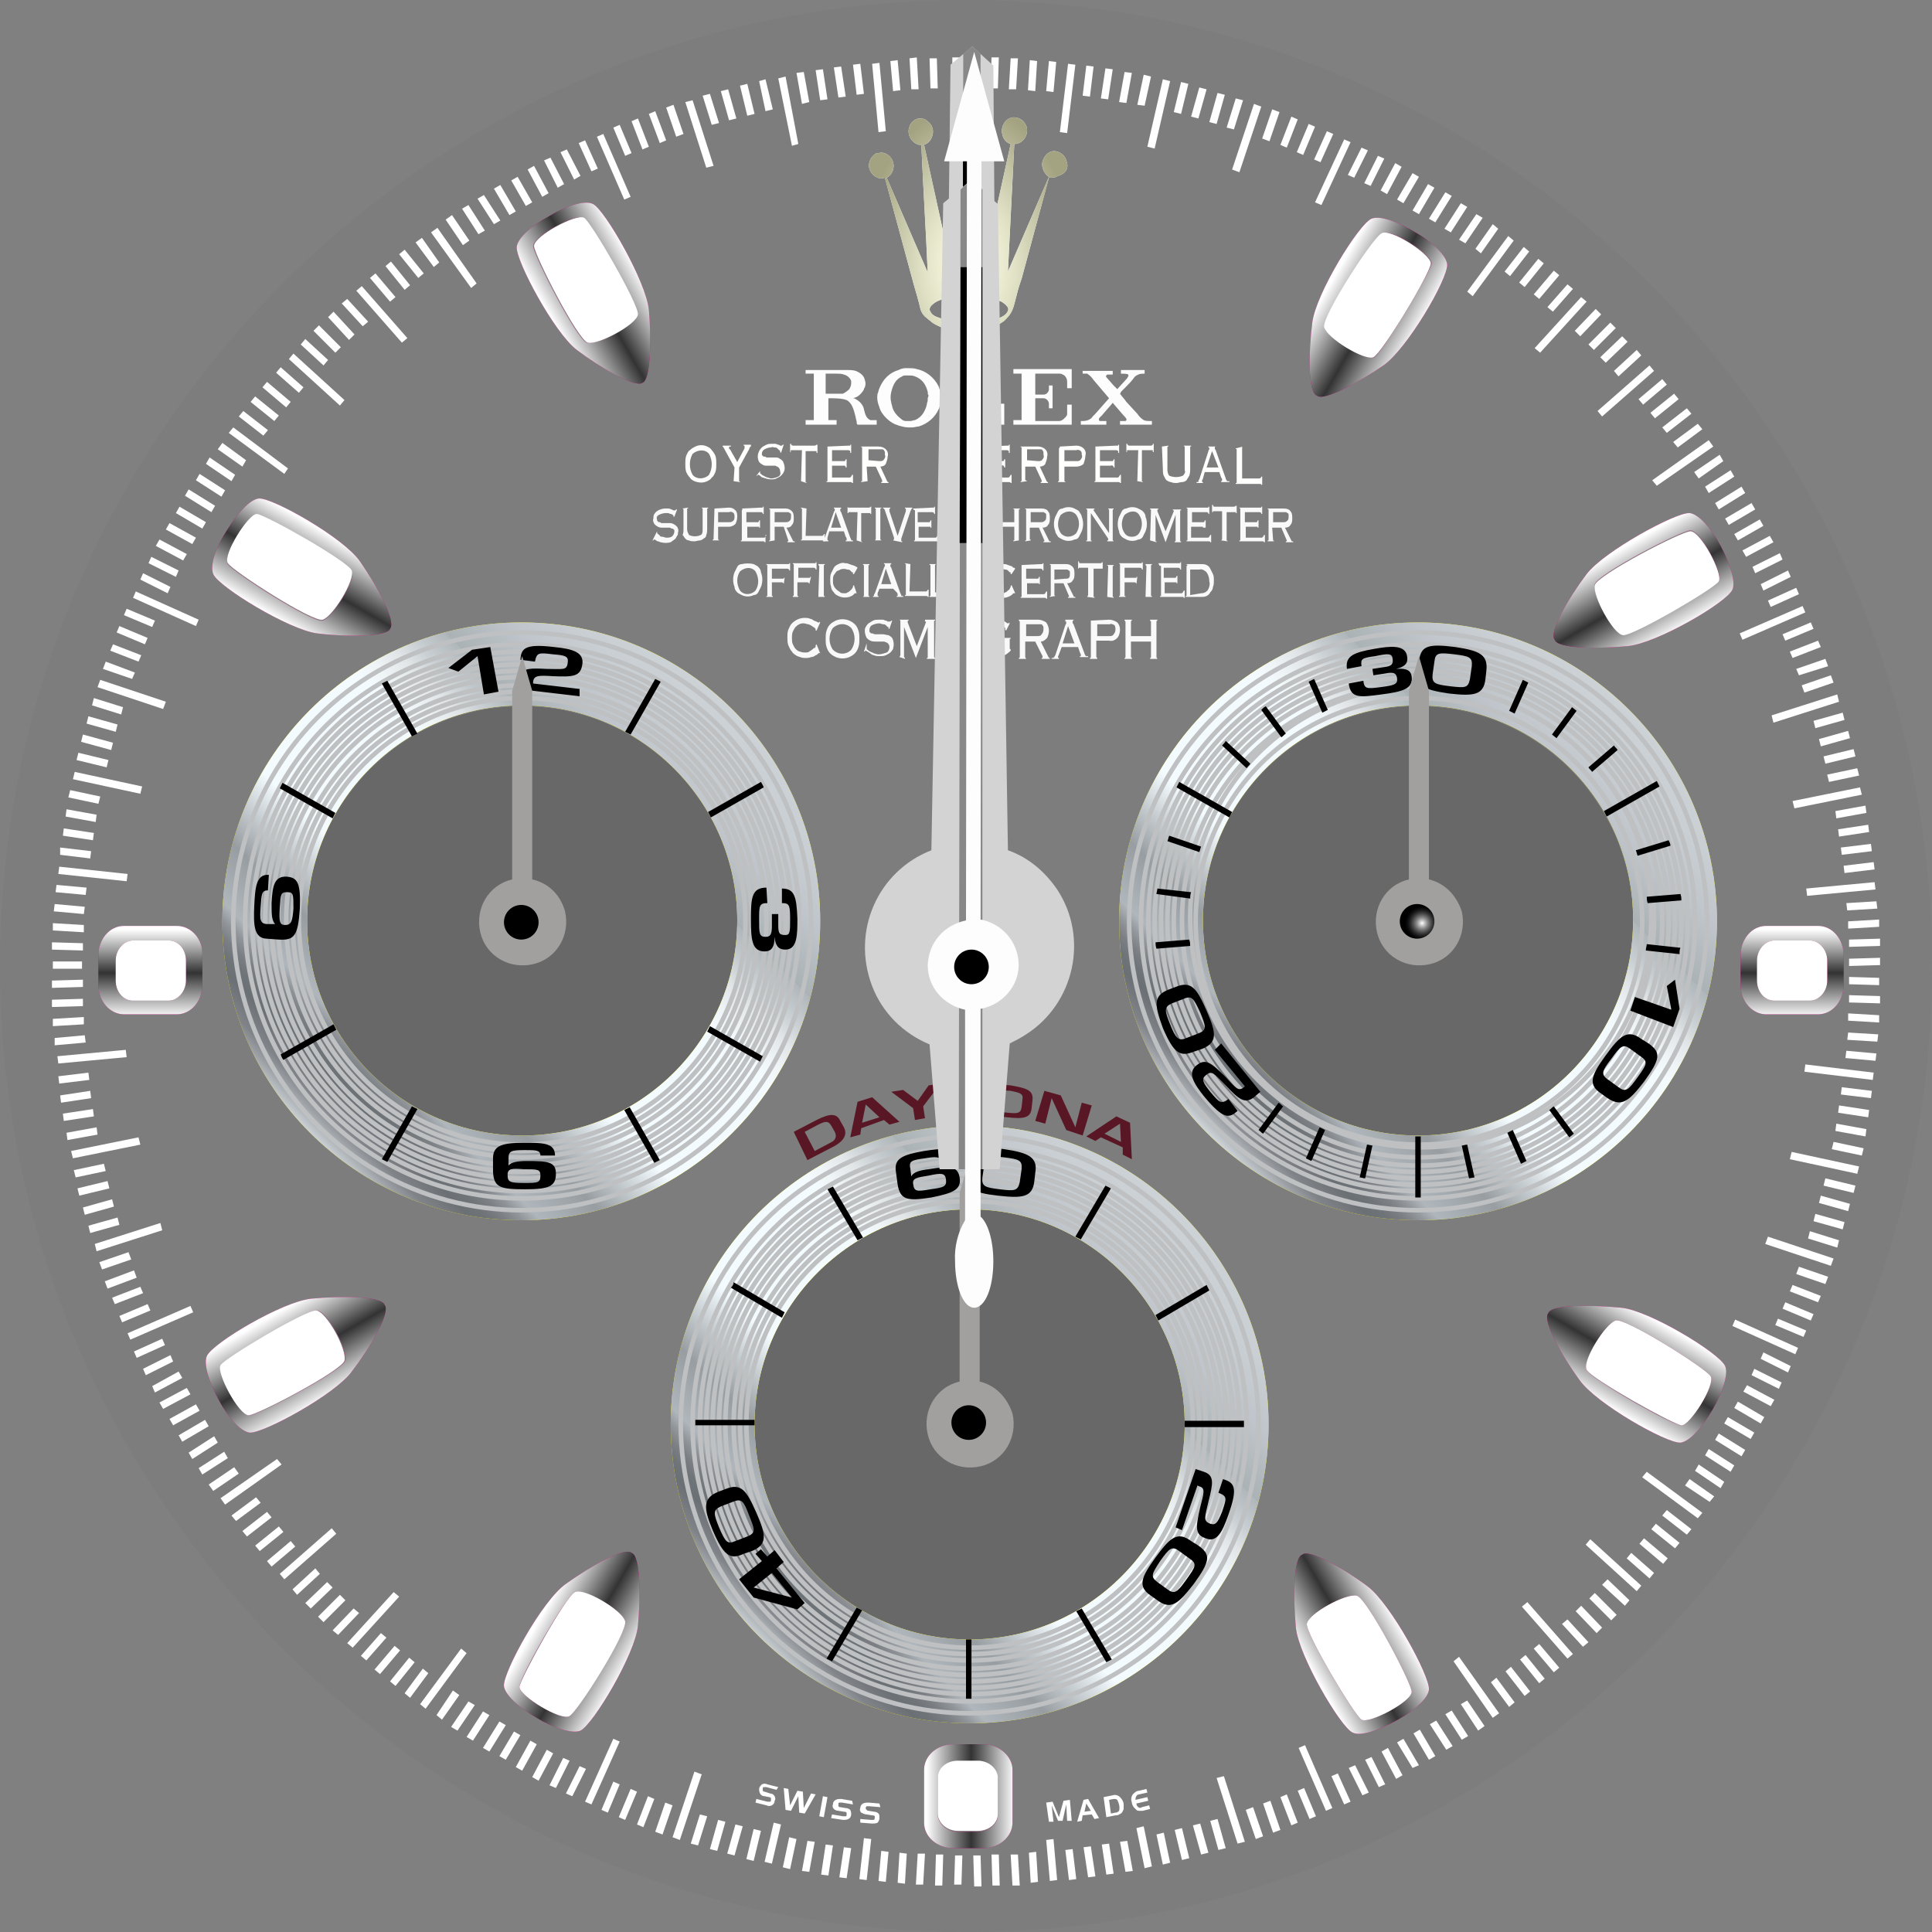 <?xml version="1.0" encoding="utf-8"?>
<!-- Generator: Adobe Illustrator 22.0.1, SVG Export Plug-In . SVG Version: 6.00 Build 0)  -->
<svg version="1.1" id="WatchFace" xmlns="http://www.w3.org/2000/svg" xmlns:xlink="http://www.w3.org/1999/xlink" x="0px" y="0px"
	 viewBox="0 0 212 212" style="enable-background:new 0 0 212 212;" xml:space="preserve">
<rect x="0" y="0" width="212" height="212" fill="#808080" stroke="none"/>
<style type="text/css">
	.st0{fill:#7D7D7D;}
	.st1{fill:#FFFFFF;}
	.st2{fill:#686868;}
	.st3{fill:#FFF200;}
	.st4{fill:url(#SVGID_1_);}
	.st5{fill:url(#SVGID_2_);}
	.st6{fill:url(#SVGID_3_);}
	.st7{fill:none;stroke:#BEC0C2;stroke-width:0.5;}
	.st8{fill:#A2A09F;}
	.st9{fill:url(#screw_1_);}
	.st10{fill:url(#screw-2_1_);}
	.st11{fill:url(#screw-3_1_);}
	.st12{fill:#591725;}
	.st13{fill:#FDFDFE;}
	.st14{fill:#F9F9FA;}
	.st15{fill:#FFFFFE;}
	.st16{fill:url(#SVGID_4_);}
	.st17{fill:#EC008C;}
	.st18{fill:url(#SVGID_5_);}
	.st19{fill:url(#SVGID_6_);}
	.st20{fill:url(#SVGID_7_);}
	.st21{fill:url(#SVGID_8_);}
	.st22{fill:url(#SVGID_9_);}
	.st23{fill:url(#SVGID_10_);}
	.st24{fill:url(#SVGID_11_);}
	.st25{fill:url(#SVGID_12_);}
	.st26{fill:url(#SVGID_13_);}
	.st27{fill:url(#SVGID_14_);}
	.st28{fill:url(#SVGID_15_);}
	.st29{fill:#D3D3D3;}
	.st30{fill:#898888;}
	.st31{fill:url(#centreScrew_1_);}
</style>
<title>dial</title>
<path id="dial" class="st0" d="M212,106c0,58.5-47.5,106-106,106S0,164.5,0,106S47.5,0,106,0S212,47.5,212,106z"/>
<path id="secondMarkers" class="st1" d="M107.5,9.7h-0.8l0.1-3.3h0.8L107.5,9.7z M109.5,9.7h-0.8l0.1-3.4h0.8L109.5,9.7z M111.5,9.8
	h-0.8l0.2-3.4h0.8L111.5,9.8z M113.6,10l-0.8-0.1l0.2-3.3l0.8,0.1L113.6,10z M115.6,10.1l-0.8-0.1l0.3-3.3l0.8,0.1L115.6,10.1z
	 M117.1,14.6l-0.8-0.1l0.9-7.5l0.8,0.1L117.1,14.6z M119.6,10.6l-0.8-0.1l0.4-3.3l0.8,0.1L119.6,10.6z M121.6,10.9l-0.8-0.1l0.5-3.3
	l0.8,0.1L121.6,10.9z M123.6,11.3l-0.8-0.1l0.6-3.3l0.8,0.1L123.6,11.3z M125.6,11.6l-0.8-0.1l0.7-3.3l0.8,0.2L125.6,11.6z
	 M126.7,16.3l-0.8-0.2l1.7-7.4l0.8,0.2L126.7,16.3z M129.6,12.5l-0.8-0.2l0.8-3.3l0.8,0.2L129.6,12.5z M131.5,13l-0.8-0.2l0.9-3.2
	l0.8,0.2L131.5,13z M133.5,13.6l-0.8-0.2l0.9-3.2l0.8,0.2L133.5,13.6z M135.4,14.2l-0.8-0.2l1-3.2l0.8,0.2L135.4,14.2z M136,18.9
	l-0.8-0.3l2.4-7.2l0.8,0.3L136,18.9z M139.3,15.5l-0.8-0.3l1.1-3.2l0.8,0.3L139.3,15.5z M141.2,16.2l-0.7-0.3l1.2-3.1l0.7,0.3
	L141.2,16.2z M143,17l-0.7-0.3l1.3-3.1l0.7,0.3L143,17z M144.9,17.8l-0.7-0.3l1.4-3.1l0.7,0.3L144.9,17.8z M145,22.5l-0.7-0.3
	l3.2-6.9l0.7,0.3L145,22.5z M148.6,19.5l-0.7-0.3l1.5-3l0.7,0.3L148.6,19.5z M150.4,20.4l-0.7-0.3l1.5-3l0.7,0.3L150.4,20.4z
	 M152.2,21.3l-0.7-0.4l1.6-3l0.7,0.4L152.2,21.3z M154,22.3l-0.7-0.4L155,19l0.7,0.4L154,22.3z M155.7,23.5l-0.7-0.4l1.7-2.9
	l0.7,0.4L155.7,23.5z M157.5,24.4l-0.7-0.4l1.8-2.9l0.7,0.4L157.5,24.4z M159.2,25.5l-0.7-0.4l1.8-2.8l0.7,0.4L159.2,25.5z
	 M160.8,26.7l-0.7-0.4l1.9-2.8l0.7,0.4L160.8,26.7z M162.5,27.8l-0.6-0.5l1.9-2.7l0.6,0.5L162.5,27.8z M161.6,32.5L161,32l4.5-6.1
	l0.6,0.5L161.6,32.5z M165.7,30.3l-0.6-0.5l2.1-2.7l0.6,0.5L165.7,30.3z M167.3,31.5l-0.6-0.5l2.1-2.6l0.6,0.5L167.3,31.5z
	 M168.9,32.8l-0.6-0.5l2.2-2.6l0.6,0.5L168.9,32.8z M170.4,34.2l-0.6-0.5l2.2-2.5l0.6,0.5L170.4,34.2z M169,38.7l-0.6-0.5l5.1-5.6
	l0.6,0.5L169,38.7z M173.4,36.9l-0.6-0.6l2.3-2.4l0.6,0.6L173.4,36.9z M174.9,38.4l-0.6-0.6l2.4-2.4l0.6,0.6L174.9,38.4z
	 M176.2,39.8l-0.6-0.6l2.4-2.3l0.6,0.6L176.2,39.8z M177.6,41.3l-0.5-0.6l2.5-2.3l0.5,0.6L177.6,41.3z M175.8,45.7l-0.5-0.6l5.7-5
	l0.5,0.6L175.8,45.7z M180.3,44.4l-0.5-0.6l2.6-2.2l0.5,0.6L180.3,44.4z M181.6,45.9l-0.5-0.6l2.6-2.1l0.5,0.6L181.6,45.9z
	 M182.9,47.5l-0.5-0.6l2.7-2.1l0.5,0.6L182.9,47.5z M184.1,49.1l-0.5-0.6l2.7-2l0.5,0.6L184.1,49.1z M181.8,53.3l-0.5-0.6l6.2-4.4
	L188,49L181.8,53.3z M186.4,52.5l-0.5-0.7l2.8-1.9l0.4,0.7L186.4,52.5z M187.5,54.1l-0.4-0.7l2.8-1.8l0.4,0.7L187.5,54.1z
	 M188.6,55.9l-0.4-0.7l2.9-1.8l0.4,0.7L188.6,55.9z M189.7,57.6l-0.4-0.7l2.9-1.7l0.4,0.7L189.7,57.6z M190.7,59.3l-0.4-0.7l2.8-1.6
	l0.4,0.7L190.7,59.3z M191.6,61.1l-0.4-0.7l3-1.6l0.4,0.7L191.6,61.1z M192.6,62.9l-0.3-0.7l3-1.5l0.3,0.7L192.6,62.9z M193.5,64.8
	l-0.3-0.7l3-1.5l0.3,0.7L193.5,64.8z M194.3,66.6l-0.3-0.7l3.1-1.4l0.3,0.7L194.3,66.6z M191.2,70.2l-0.3-0.7l6.9-3l0.3,0.7
	L191.2,70.2z M195.9,70.3l-0.3-0.7l3.1-1.3L199,69L195.9,70.3z M196.7,72.2l-0.3-0.7l3.1-1.2l0.3,0.7L196.7,72.2z M197.4,74.1
	l-0.3-0.7l3.2-1.1l0.3,0.8L197.4,74.1z M198,76l-0.3-0.8l3.2-1.1l0.3,0.8L198,76z M194.6,79.3l-0.2-0.8l7.2-2.3l0.2,0.8L194.6,79.3z
	 M199.2,79.9l-0.2-0.8l3.2-0.9l0.2,0.8L199.2,79.9z M199.8,81.9l-0.2-0.8l3.2-0.9L203,81L199.8,81.9z M200.3,83.8l-0.2-0.8l3.3-0.8
	l0.2,0.8L200.3,83.8z M200.7,85.8l-0.2-0.8l3.3-0.7l0.2,0.8L200.7,85.8z M196.9,88.7l-0.2-0.8l7.4-1.5l0.2,0.8L196.9,88.7z
	 M201.5,89.8l-0.1-0.8l3.3-0.6l0.1,0.8L201.5,89.8z M201.8,91.8l-0.1-0.8l3.3-0.5l0.1,0.8L201.8,91.8z M202.1,93.8L202,93l3.3-0.4
	l0.1,0.8L202.1,93.8z M202.4,95.8l-0.1-0.8l3.3-0.4l0.1,0.8L202.4,95.8z M198.3,98.3l-0.1-0.8l7.5-0.7l0.1,0.8L198.3,98.3z
	 M202.7,99.9l-0.1-0.8l3.3-0.2l0.1,0.8L202.7,99.9z M202.8,101.9v-0.8l3.4-0.2v0.8L202.8,101.9z M202.9,103.9v-0.8l3.4-0.1v0.8
	L202.9,103.9z M202.9,106v-0.8l3.4-0.1v0.8L202.9,106z M202.9,108v-0.8l3.3,0.1v0.8L202.9,108z M202.9,110v-0.8l3.4,0.1v0.8
	L202.9,110z M202.8,112v-0.8l3.4,0.2v0.8L202.8,112z M202.7,114.1l0.1-0.8l3.3,0.2l-0.1,0.8L202.7,114.1z M202.5,116.1l0.1-0.8
	l3.3,0.3l-0.1,0.8L202.5,116.1z M198,117.6l0.1-0.8l7.5,0.9l-0.1,0.8L198,117.6z M202,120.1l0.1-0.8l3.3,0.4l-0.1,0.8L202,120.1z
	 M201.7,122.1l0.1-0.8l3.3,0.5l-0.1,0.8L201.7,122.1z M201.4,124.1l0.1-0.8l3.3,0.6l-0.1,0.8L201.4,124.1z M201,126.1l0.2-0.8
	l3.3,0.7l-0.2,0.8L201,126.1z M196.4,127.2l0.2-0.8l7.4,1.6l-0.2,0.8L196.4,127.2z M200.1,130.1l0.2-0.8l3.3,0.8l-0.2,0.8
	L200.1,130.1z M199.6,132l0.2-0.8l3.2,0.9l-0.2,0.8L199.6,132z M199,134l0.2-0.8l3.2,0.9l-0.2,0.8L199,134z M198.4,135.9l0.2-0.8
	l3.2,1l-0.2,0.8L198.4,135.9z M193.7,136.5l0.3-0.8l7.2,2.4l-0.3,0.8L193.7,136.5z M197.1,139.8l0.3-0.8l3.2,1.1l-0.3,0.8
	L197.1,139.8z M196.4,141.7l0.3-0.7l3.1,1.2l-0.3,0.7L196.4,141.7z M195.6,143.6l0.3-0.7l3.1,1.3l-0.3,0.7L195.6,143.6z
	 M194.8,145.4l0.3-0.7l3.1,1.3l-0.3,0.7L194.8,145.4z M190.1,145.5l0.3-0.7l6.9,3.1l-0.3,0.7L190.1,145.5z M193.2,149.1l0.3-0.7
	l3,1.5l-0.3,0.7L193.2,149.1z M192.2,150.9l0.3-0.7l3,1.5l-0.3,0.7L192.2,150.9z M191.3,152.7l0.4-0.7l3,1.6l-0.4,0.7L191.3,152.7z
	 M190.3,154.5l0.4-0.7l2.9,1.7l-0.4,0.7L190.3,154.5z M189.2,156.2l0.4-0.7l2.9,1.7l-0.4,0.7L189.2,156.2z M188.2,158l0.4-0.7
	l2.9,1.8l-0.4,0.7L188.2,158z M187.1,159.7l0.4-0.7l2.8,1.8l-0.4,0.7L187.1,159.7z M186,161.4l0.4-0.7l2.8,1.9l-0.4,0.7L186,161.4z
	 M184.9,163l0.5-0.7l2.7,1.9l-0.5,0.6L184.9,163z M180.2,162.1l0.5-0.6l6.1,4.5l-0.5,0.6L180.2,162.1z M182.4,166.3l0.5-0.6l2.7,2.1
	l-0.5,0.6L182.4,166.3z M181.2,167.8l0.5-0.6l2.6,2.1l-0.5,0.6L181.2,167.8z M179.9,169.4l0.5-0.6l2.6,2.2l-0.5,0.6L179.9,169.4z
	 M178.5,171l0.5-0.6l2.5,2.2l-0.5,0.6L178.5,171z M174,169.5l0.5-0.6l5.6,5.1l-0.5,0.6L174,169.5z M175.8,173.9l0.6-0.6l2.4,2.3
	l-0.5,0.6L175.8,173.9z M174.4,175.4l0.6-0.6l2.4,2.4l-0.6,0.6L174.4,175.4z M172.9,176.8l0.6-0.6l2.3,2.4l-0.6,0.6L172.9,176.8z
	 M171.4,178.2l0.6-0.5l2.3,2.5l-0.6,0.5L171.4,178.2z M167,176.3l0.6-0.5l5,5.7L172,182L167,176.3z M168.3,180.9l0.6-0.5l2.2,2.6
	l-0.6,0.5L168.3,180.9z M166.8,182.1l0.6-0.5l2.1,2.6l-0.6,0.5L166.8,182.1z M165.2,183.4l0.6-0.5l2.1,2.7l-0.6,0.5L165.2,183.4z
	 M163.6,184.6l0.6-0.5l2,2.7l-0.6,0.5L163.6,184.6z M159.5,182.3l0.6-0.5l4.4,6.2l-0.7,0.5L159.5,182.3z M160.3,187l0.7-0.4l1.9,2.8
	l-0.7,0.5L160.3,187z M158.6,188.1l0.7-0.4l1.8,2.8l-0.7,0.4L158.6,188.1z M156.9,189.2l0.7-0.4l1.8,2.8l-0.7,0.4L156.9,189.2z
	 M155.1,190.2l0.7-0.4l1.7,2.9l-0.7,0.4L155.1,190.2z M153.3,191.2l0.7-0.4l1.7,2.9L155,194L153.3,191.2z M151.6,192.2l0.7-0.4
	l1.6,3l-0.7,0.4L151.6,192.2z M149.8,193.1l0.7-0.3l1.5,3l-0.7,0.3L149.8,193.1z M148,194l0.7-0.3l1.5,3l-0.7,0.3L148,194z
	 M146.1,194.9l0.7-0.3l1.4,3.1l-0.7,0.3L146.1,194.9z M142.5,191.8l0.7-0.3l3,6.9l-0.7,0.3L142.5,191.8z M142.4,196.5l0.7-0.3
	l1.3,3.1l-0.7,0.3L142.4,196.5z M140.5,197.2l0.7-0.3l1.2,3.1l-0.7,0.3L140.5,197.2z M138.6,197.9l0.8-0.3l1.1,3.2l-0.8,0.3
	L138.6,197.9z M136.7,198.6l0.8-0.3l1.1,3.2l-0.8,0.3L136.7,198.6z M133.5,195.1l0.8-0.2l2.3,7.2l-0.8,0.2L133.5,195.1z
	 M132.8,199.8l0.8-0.2l0.9,3.2l-0.8,0.2L132.8,199.8z M130.9,200.3l0.8-0.2l0.9,3.2l-0.8,0.2L130.9,200.3z M128.9,200.8l0.8-0.2
	l0.8,3.3l-0.8,0.2L128.9,200.8z M126.9,201.3l0.8-0.2l0.7,3.3l-0.8,0.2L126.9,201.3z M124.7,200.6l0.8-0.2l0.9,4.4l-0.8,0.2
	L124.7,200.6z M122.9,202.1l0.8-0.1l0.6,3.3l-0.8,0.1L122.9,202.1z M120.9,202.4l0.8-0.1l0.5,3.3l-0.8,0.1L120.9,202.4z
	 M118.9,202.7l0.8-0.1l0.5,3.3l-0.8,0.1L118.9,202.7z M116.9,203l0.8-0.1l0.4,3.3l-0.8,0.1L116.9,203z M114.8,201.9l0.8-0.1l0.4,4.5
	l-0.8,0.1L114.8,201.9z M112.9,203.3l0.8-0.1l0.2,3.3l-0.8,0.1L112.9,203.3z M110.9,203.5h0.8l0.2,3.4h-0.8L110.9,203.5z
	 M108.8,203.5h0.8l0.1,3.4h-0.8L108.8,203.5z M106.8,203.6h0.8l0.1,3.4h-0.8L106.8,203.6z M104.8,203.6h0.8l-0.1,3.2h-0.8
	L104.8,203.6z M102.7,203.5h0.8l-0.1,3.4h-0.8L102.7,203.5z M100.7,203.4h0.8l-0.2,3.4h-0.8L100.7,203.4z M98.7,203.3l0.8,0.1
	l-0.2,3.3l-0.8-0.1L98.7,203.3z M96.7,203.1l0.8,0.1l-0.3,3.3l-0.8-0.1L96.7,203.1z M94.8,201.7l0.8,0.1l-0.5,4.5l-0.8-0.1
	L94.8,201.7z M92.6,202.7l0.8,0.1l-0.5,3.3l-0.8-0.1L92.6,202.7z M90.6,202.4l0.8,0.1l-0.5,3.3l-0.8-0.1L90.6,202.4z M88.6,202
	l0.8,0.1l-0.6,3.3l-0.8-0.1L88.6,202z M86.6,201.6l0.8,0.2l-0.7,3.3l-0.8-0.2L86.6,201.6z M84.9,200l0.8,0.2l-1,4.3l-0.8-0.2
	L84.9,200z M82.7,200.7l0.8,0.2l-0.8,3.3l-0.8-0.2L82.7,200.7z M80.7,200.2l0.8,0.2l-0.9,3.2l-0.8-0.2L80.7,200.2z M78.8,199.7
	l0.8,0.2l-0.9,3.2l-0.8-0.2L78.8,199.7z M76.8,199.1l0.8,0.2l-1,3.2l-0.8-0.2L76.8,199.1z M76.2,194.4l0.8,0.3l-2.4,7.2l-0.8-0.3
	L76.2,194.4z M73,197.8l0.8,0.3l-1.1,3.2l-0.8-0.3L73,197.8z M71.1,197.1l0.7,0.3l-1.2,3.1l-0.7-0.3L71.1,197.1z M69.2,196.3
	l0.7,0.3l-1.3,3.1l-0.7-0.3L69.2,196.3z M67.3,195.5l0.7,0.3l-1.3,3.1l-0.7-0.3L67.3,195.5z M67.3,190.8l0.7,0.3l-3.1,6.9l-0.7-0.3
	L67.3,190.8z M63.6,193.8l0.7,0.3l-1.5,3l-0.7-0.3L63.6,193.8z M61.8,192.9l0.7,0.3l-1.5,3l-0.7-0.3L61.8,192.9z M60,192l0.7,0.4
	l-1.6,3l-0.7-0.4L60,192z M58.2,191l0.7,0.4l-1.6,2.9l-0.7-0.4L58.2,191z M56.4,190l0.7,0.4l-1.6,2.7l-0.7-0.4L56.4,190z
	 M54.8,188.9l0.7,0.4l-1.8,2.9l-0.7-0.4L54.8,188.9z M53,187.8l0.7,0.4l-1.8,2.8l-0.7-0.4L53,187.8z M51.4,186.7l0.7,0.4l-1.9,2.8
	l-0.7-0.4L51.4,186.7z M49.7,185.5l0.7,0.5l-1.9,2.7l-0.6-0.5L49.7,185.5z M50.6,180.9l0.6,0.5l-4.5,6.1l-0.6-0.5L50.6,180.9z
	 M46.4,183.1l0.6,0.5l-2,2.7l-0.6-0.5L46.4,183.1z M44.9,181.9l0.6,0.5l-2.1,2.6l-0.6-0.5L44.9,181.9z M43.3,180.6l0.6,0.5l-2.2,2.6
	l-0.6-0.5L43.3,180.6z M41.8,179.2l0.6,0.5l-2.2,2.5l-0.6-0.5L41.8,179.2z M43.2,174.7l0.6,0.5l-5.1,5.6l-0.6-0.5L43.2,174.7z
	 M38.8,176.5l0.6,0.5l-2.3,2.4l-0.6-0.5L38.8,176.5z M37.3,175l0.6,0.6l-2.4,2.4l-0.6-0.6L37.3,175z M35.9,173.6l0.6,0.6l-2.4,2.3
	l-0.6-0.6L35.9,173.6z M34.6,172.1l0.5,0.6l-2.5,2.3l-0.5-0.6L34.6,172.1z M36.4,167.7l0.5,0.6l-5.7,5l-0.5-0.6L36.4,167.7z
	 M31.9,169.1l0.5,0.6l-2.6,2.2l-0.5-0.6L31.9,169.1z M30.6,167.5l0.5,0.6l-2.6,2.1l-0.5-0.6L30.6,167.5z M29.3,165.9l0.5,0.6
	l-2.7,2.1l-0.5-0.6L29.3,165.9z M28.1,164.3l0.5,0.6l-2.7,2l-0.5-0.6L28.1,164.3z M30.4,160.1l0.5,0.6l-6.2,4.4l-0.5-0.7L30.4,160.1
	z M25.7,161l0.5,0.7l-2.8,1.9l-0.5-0.7L25.7,161z M24.6,159.3L25,160l-2.8,1.8l-0.4-0.7L24.6,159.3z M23.5,157.6l0.4,0.7l-2.8,1.8
	l-0.4-0.7L23.5,157.6z M22.5,155.8l0.4,0.7l-2.9,1.7l-0.4-0.7L22.5,155.8z M21.5,154.1l0.4,0.7l-2.9,1.6l-0.4-0.7L21.5,154.1z
	 M20.5,152.3l0.4,0.7l-3,1.6l-0.4-0.7L20.5,152.3z M19.6,150.5l0.4,0.7l-3,1.6l-0.3-0.7L19.6,150.5z M18.7,148.7l0.3,0.7l-3,1.5
	l-0.3-0.7L18.7,148.7z M17.8,146.9l0.3,0.7L15,149l-0.3-0.7L17.8,146.9z M20.9,143.3l0.3,0.7l-6.9,3l-0.3-0.7L20.9,143.3z
	 M16.2,143.1l0.3,0.7l-3.1,1.3l-0.3-0.7L16.2,143.1z M15.4,141.2l0.3,0.7l-3.1,1.2l-0.3-0.7L15.4,141.2z M14.7,139.4l0.3,0.8
	l-3.2,1.2l-0.3-0.8L14.7,139.4z M14.1,137.4l0.3,0.8l-3.2,1.1l-0.3-0.8L14.1,137.4z M17.6,134.2l0.2,0.8l-7.2,2.3l-0.2-0.8
	L17.6,134.2z M12.9,133.6l0.2,0.8l-3.2,0.9l-0.2-0.8L12.9,133.6z M12.3,131.6l0.2,0.8l-3.2,0.9l-0.2-0.8L12.3,131.6z M11.8,129.6
	l0.2,0.8l-3.3,0.8l-0.2-0.8L11.8,129.6z M11.4,127.7l0.2,0.8l-3.3,0.7l-0.2-0.8L11.4,127.7z M15.2,124.8l0.2,0.8L8,127.1l-0.2-0.8
	L15.2,124.8z M10.6,123.7l0.1,0.8l-3.3,0.6l-0.1-0.8L10.6,123.7z M10.2,121.7l0.1,0.8L7,123l-0.1-0.8L10.2,121.7z M9.9,119.7
	l0.1,0.8L6.7,121l-0.1-0.8L9.9,119.7z M9.7,117.7l0.1,0.8l-3.3,0.4l-0.1-0.8L9.7,117.7z M13.8,115.2l0.1,0.8l-7.5,0.7l-0.1-0.8
	L13.8,115.2z M9.3,113.6l0.1,0.8L6,114.7v-0.8L9.3,113.6z M9.2,111.6v0.8l-3.4,0.2v-0.8L9.2,111.6z M9.1,109.6v0.8l-3.4,0.1v-0.8
	L9.1,109.6z M9.1,107.5v0.8l-3.4,0.1v-0.8L9.1,107.5z M9,105.5v0.8H5.8v-0.8H9z M9.1,103.5v0.8l-3.4-0.1v-0.8L9.1,103.5z M9.2,101.5
	v0.8l-3.4-0.2v-0.8L9.2,101.5z M9.3,99.5l-0.1,0.8L5.9,100L6,99.2L9.3,99.5z M9.5,97.4l-0.1,0.8l-3.3-0.3l0.1-0.8L9.5,97.4z
	 M14,95.9l-0.1,0.8l-7.5-0.8l0.1-0.8L14,95.9z M10,93.4l-0.1,0.8l-3.3-0.4V93L10,93.4z M10.3,91.4l-0.1,0.8l-3.3-0.5L7,90.9
	L10.3,91.4z M10.6,89.4l-0.1,0.8l-3.3-0.6l0.1-0.8L10.6,89.4z M11,87.4l-0.2,0.8l-3.3-0.7l0.2-0.8L11,87.4z M15.6,86.3l-0.2,0.8
	L8,85.5l0.2-0.8L15.6,86.3z M11.9,83.4l-0.2,0.8l-3.3-0.8l0.2-0.8L11.9,83.4z M12.4,81.5l-0.2,0.8l-3.3-0.9l0.2-0.8L12.4,81.5z
	 M12.9,79.5l-0.2,0.8l-3.2-0.9l0.2-0.8L12.9,79.5z M13.5,77.6l-0.2,0.8l-3.2-1l0.2-0.8L13.5,77.6z M18.2,77l-0.3,0.8l-7.2-2.4
	l0.3-0.8L18.2,77z M14.8,73.8l-0.3,0.7l-3.2-1.1l0.3-0.8L14.8,73.8z M15.5,71.9l-0.3,0.7l-3.1-1.2l0.3-0.7L15.5,71.9z M16.2,70
	l-0.3,0.7l-3.1-1.3l0.3-0.7L16.2,70z M17,68.1l-0.3,0.7l-3.1-1.3l0.3-0.7L17,68.1z M21.8,68l-0.3,0.7l-6.9-3.1l0.3-0.7L21.8,68z
	 M18.7,64.4l-0.3,0.7l-3-1.5l0.3-0.7L18.7,64.4z M19.6,62.6l-0.3,0.7l-3-1.5l0.3-0.7L19.6,62.6z M20.5,60.8l-0.4,0.7l-3-1.6l0.4-0.7
	L20.5,60.8z M21.5,59l-0.4,0.7l-2.9-1.6l0.4-0.7L21.5,59z M22.6,57.3L22.2,58l-2.9-1.7l0.4-0.7L22.6,57.3z M23.6,55.5l-0.4,0.7
	l-2.9-1.8l0.4-0.7L23.6,55.5z M24.7,53.8l-0.4,0.7l-2.8-1.8l0.4-0.7L24.7,53.8z M25.8,52.1l-0.4,0.7l-2.8-1.9l0.4-0.7L25.8,52.1z
	 M27,50.5l-0.4,0.7l-2.7-1.9l0.5-0.7L27,50.5z M31.6,51.4L31.2,52l-6.1-4.5l0.5-0.6L31.6,51.4z M29.4,47.2l-0.5,0.6l-2.7-2.1
	l0.5-0.6L29.4,47.2z M30.6,45.6l-0.5,0.6l-2.6-2.1l0.5-0.6L30.6,45.6z M31.9,44.1l-0.5,0.6l-2.6-2.2l0.5-0.6L31.9,44.1z M33.3,42.5
	l-0.5,0.6l-2.5-2.2l0.5-0.6L33.3,42.5z M37.8,43.9l-0.5,0.6l-5.6-5.1l0.5-0.6L37.8,43.9z M36,39.5l-0.5,0.6L33,37.8l0.5-0.6L36,39.5
	z M37.4,38.1l-0.6,0.6l-2.4-2.4l0.6-0.6L37.4,38.1z M38.9,36.7l-0.6,0.6L36,34.8l0.6-0.6L38.9,36.7z M40.4,35.3l-0.6,0.5l-2.3-2.5
	l0.6-0.5L40.4,35.3z M44.7,37.1l-0.6,0.5l-5-5.7l0.6-0.5L44.7,37.1z M43.4,32.6l-0.6,0.5l-2.2-2.6l0.6-0.5L43.4,32.6z M45,31.3
	l-0.6,0.5l-2.1-2.6l0.6-0.5L45,31.3z M46.5,30l-0.6,0.5l-2.1-2.6l0.6-0.5L46.5,30z M48.2,28.8l-0.6,0.5l-2-2.7l0.7-0.5L48.2,28.8z
	 M52.3,31.1l-0.6,0.5l-4.4-6.1L48,25L52.3,31.1z M51.5,26.4l-0.7,0.5l-1.9-2.8l0.7-0.5L51.5,26.4z M53.2,25.3l-0.7,0.4l-1.8-2.8
	l0.7-0.4L53.2,25.3z M54.9,24.2l-0.7,0.4l-1.8-2.8l0.7-0.4L54.9,24.2z M56.6,23.2l-0.7,0.4l-1.7-2.9l0.7-0.4L56.6,23.2z M58.4,22.2
	l-0.7,0.4l-1.6-2.8l0.7-0.4L58.4,22.2z M60.2,21.2l-0.7,0.4l-1.6-3l0.7-0.4L60.2,21.2z M61.9,20.2l-0.7,0.4l-1.5-3l0.7-0.3
	L61.9,20.2z M63.7,19.3L63,19.7l-1.5-3l0.7-0.3L63.7,19.3z M65.6,18.5l-0.7,0.3l-1.4-3.1l0.7-0.3L65.6,18.5z M69.2,21.6l-0.7,0.3
	l-3-6.9l0.7-0.3L69.2,21.6z M69.3,16.8l-0.7,0.3L67.3,14l0.7-0.3L69.3,16.8z M71.2,16.1l-0.7,0.3l-1.2-3.1L70,13L71.2,16.1z
	 M73.1,15.4l-0.7,0.3l-1.2-3.2l0.7-0.3L73.1,15.4z M75,14.7L74.2,15l-1.1-3.2l0.8-0.3L75,14.7z M78.3,18.2l-0.8,0.2l-2.3-7.2L76,11
	L78.3,18.2z M78.9,13.5l-0.8,0.2l-1-3.2l0.8-0.2L78.9,13.5z M80.8,13L80,13.2L79.1,10l0.8-0.2L80.8,13z M82.8,12.5L82,12.7l-0.8-3.3
	L82,9.2L82.8,12.5z M84.8,12L84,12.2l-0.7-3.3L84,8.7L84.8,12z M87.6,15.8L86.9,16l-1.5-7.4l0.8-0.2L87.6,15.8z M88.8,11.2L88,11.4
	L87.4,8l0.8-0.1L88.8,11.2z M90.8,10.9L90,11l-0.5-3.3l0.8-0.1L90.8,10.9z M92.8,10.6L92,10.7l-0.5-3.3l0.8-0.1L92.8,10.6z
	 M94.8,10.3L94,10.4l-0.4-3.3L94.4,7L94.8,10.3z M97.2,14.4l-0.8,0.1L95.7,7l0.8-0.1L97.2,14.4z M98.8,9.9L98,10l-0.3-3.3l0.8-0.1
	L98.8,9.9z M100.8,9.8H100l-0.2-3.4l0.8-0.1L100.8,9.8z M102.9,9.7h-0.8L102,6.4h0.8L102.9,9.7z M105.3,6.3h-0.8v3.4h0.8V6.3z
	 M85.2,196.4l-1.1-0.3c-0.1,0-0.2,0-0.3,0c-0.1,0-0.1,0.1-0.1,0.2c0,0.1,0,0.1,0,0.2c0.1,0.1,0.1,0.1,0.2,0.1l0.6,0.2
	c0.2,0,0.4,0.1,0.5,0.3s0.1,0.4,0,0.5c0,0.2-0.1,0.4-0.3,0.5c-0.2,0.1-0.4,0.1-0.6,0l-1.2-0.3l0.1-0.4l1.2,0.3c0.1,0,0.2,0,0.3,0
	c0.1,0,0.1-0.1,0.1-0.2c0-0.1,0-0.2,0-0.2c-0.1-0.1-0.1-0.1-0.2-0.1l-0.5-0.1c-0.2,0-0.4-0.1-0.5-0.3s-0.1-0.4-0.1-0.5
	c0-0.2,0.2-0.4,0.3-0.5c0.2-0.1,0.4-0.1,0.6,0l1.2,0.3L85.2,196.4z M86,196.2l0.5,0.1l0.2,1.8l0.8-1.6l0.6,0.1l0.1,1.8l0.8-1.6
	l0.5,0.1l-1.2,2.1l-0.6-0.1l-0.1-1.8l-0.8,1.6l-0.6-0.1L86,196.2z M90.4,199.4l-0.5-0.1l0.4-2.2l0.5,0.1L90.4,199.4z M93.6,198
	l-1.2-0.2c-0.1,0-0.2,0-0.3,0c-0.1,0-0.1,0.1-0.1,0.2c0,0.1,0,0.1,0,0.2c0.1,0.1,0.1,0.1,0.2,0.1l0.6,0.1c0.2,0,0.4,0.1,0.5,0.2
	c0.1,0.2,0.1,0.3,0.1,0.5s-0.1,0.4-0.3,0.5c-0.2,0.1-0.4,0.1-0.6,0.1l-1.3-0.2l0.1-0.4l1.2,0.2c0.1,0,0.2,0,0.3,0
	c0.1,0,0.1-0.1,0.1-0.2c0-0.1,0-0.2,0-0.2c-0.1-0.1-0.2-0.1-0.3-0.1l-0.6-0.1c-0.2,0-0.4-0.1-0.5-0.2c-0.1-0.1-0.2-0.3-0.1-0.5
	c0-0.2,0.1-0.4,0.3-0.5c0.2-0.1,0.4-0.1,0.6-0.1l1.2,0.2L93.6,198z M96.6,198.3l-1.2-0.1c-0.1,0-0.2,0-0.3,0
	c-0.1,0.1-0.1,0.1-0.1,0.2c0,0.1,0,0.1,0.1,0.2c0.1,0.1,0.1,0.1,0.2,0.1l0.6,0.1c0.2,0,0.4,0.1,0.5,0.2c0.1,0.1,0.1,0.3,0.1,0.5
	s-0.1,0.4-0.2,0.5c-0.2,0.1-0.4,0.1-0.6,0.1l-1.3-0.1v-0.4l1.2,0.1c0.1,0,0.2,0,0.3,0c0.1-0.1,0.1-0.3,0.1-0.4
	c-0.1-0.1-0.2-0.1-0.3-0.1l-0.6-0.1c-0.2,0-0.4-0.1-0.6-0.2c-0.1-0.1-0.2-0.3-0.1-0.5c0-0.2,0.1-0.4,0.3-0.5
	c0.2-0.1,0.4-0.1,0.6-0.1l1.2,0.1L96.6,198.3z M114.8,197.8l0.7-0.1l0.7,1.7l0.5-1.8l0.7-0.1l0.2,2.3h-0.5L117,198l-0.4,1.8h-0.5
	l-0.7-1.7l0.2,1.8h-0.5L114.8,197.8z M118.9,197.5l0.5-0.1l1.2,2.1l-0.5,0.1l-0.3-0.5l-1,0.1l-0.1,0.6l-0.5,0.1L118.9,197.5z
	 M119.2,197.9l-0.2,0.9l0.7-0.1L119.2,197.9z M121.1,197.2l1-0.2c0.3-0.1,0.6,0,0.8,0.2c0.2,0.2,0.4,0.5,0.4,0.8c0,0.2,0,0.4,0,0.5
	c-0.1,0.3-0.2,0.5-0.5,0.6c-0.1,0.1-0.3,0.1-0.4,0.1l-1,0.2L121.1,197.2z M122.2,197.4l-0.5,0.1l0.2,1.5l0.5-0.1
	c0.2,0,0.3-0.1,0.4-0.2c0.1-0.4,0-0.8-0.2-1.2C122.5,197.4,122.3,197.4,122.2,197.4L122.2,197.4z M125,196.9c-0.1,0-0.3,0.1-0.3,0.2
	c-0.1,0.1-0.1,0.3-0.1,0.4l1.3-0.3l0.1,0.4l-1.3,0.3c0,0.2,0.1,0.3,0.2,0.4c0.1,0.1,0.3,0.1,0.4,0l0.8-0.2l0.1,0.4l-0.8,0.2
	c-0.1,0-0.3,0-0.4,0s-0.2,0-0.3-0.1c-0.1-0.1-0.2-0.2-0.3-0.3c-0.1-0.2-0.2-0.3-0.2-0.5c-0.1-0.3-0.1-0.6,0.1-0.9
	c0.2-0.2,0.4-0.4,0.7-0.4l0.8-0.2l0.1,0.4L125,196.9z"/>
<g id="chronoDials">
	<circle id="chronoDial" class="st2" cx="155.6" cy="101.1" r="23.6"/>
	<circle id="chronoDial-2" class="st2" cx="57.3" cy="101.1" r="23.6"/>
	<circle id="chronoDial-3" class="st2" cx="106.4" cy="156.3" r="23.6"/>
</g>
<g id="chronoRings">
	<path id="chronoRing" class="st3" d="M90,101.1c0,18.1-14.7,32.8-32.8,32.8s-32.8-14.7-32.8-32.8s14.7-32.8,32.8-32.8l0,0
		C75.4,68.3,90,83,90,101.1z M57.3,77.4C44.2,77.4,33.7,88,33.7,101c0,13.1,10.6,23.6,23.6,23.6S80.9,114,80.9,101l0,0
		C80.9,88,70.3,77.4,57.3,77.4L57.3,77.4z"/>
	<path id="chronoRing-2" class="st3" d="M188.4,101.1c0,18.1-14.7,32.8-32.8,32.8s-32.8-14.7-32.8-32.8s14.7-32.8,32.8-32.8l0,0
		C173.7,68.3,188.4,83,188.4,101.1L188.4,101.1z M155.6,77.4C142.5,77.4,132,88,132,101c0,13.1,10.6,23.6,23.6,23.6
		c13.1,0,23.6-10.6,23.6-23.6l0,0C179.3,88,168.7,77.4,155.6,77.4L155.6,77.4z"/>
	<path id="chronoRing-3" class="st3" d="M139.2,156.3c0,18.1-14.7,32.8-32.8,32.8s-32.8-14.7-32.8-32.8s14.7-32.8,32.8-32.8l0,0
		C124.5,123.5,139.2,138.2,139.2,156.3L139.2,156.3z M106.4,132.7c-13,0-23.6,10.6-23.6,23.6s10.6,23.6,23.6,23.6
		s23.6-10.6,23.6-23.6l0,0C130,143.2,119.4,132.7,106.4,132.7z"/>
</g>
<g id="chronoRingsMetallic">
	
		<linearGradient id="SVGID_1_" gradientUnits="userSpaceOnUse" x1="15586.145" y1="14370.149" x2="15051.774" y2="14904.521" gradientTransform="matrix(8.700220e-02 0 0 8.700220e-02 -1226.441 -1117.122)">
		<stop  offset="0" style="stop-color:#CCD2D6"/>
		<stop  offset="8.000000e-02" style="stop-color:#C9CFD3"/>
		<stop  offset="0.16" style="stop-color:#BFC5CA"/>
		<stop  offset="0.23" style="stop-color:#AFB6BA"/>
		<stop  offset="0.25" style="stop-color:#AAB2B6"/>
		<stop  offset="0.25" style="stop-color:#B0B7BA"/>
		<stop  offset="0.3" style="stop-color:#CBD1D4"/>
		<stop  offset="0.33" style="stop-color:#E1E5E8"/>
		<stop  offset="0.37" style="stop-color:#EFF4F6"/>
		<stop  offset="0.4" style="stop-color:#F4FBFE"/>
		<stop  offset="0.63" style="stop-color:#F4FBFE"/>
		<stop  offset="0.75" style="stop-color:#979DA1"/>
		<stop  offset="0.83" style="stop-color:#B0B7BC"/>
		<stop  offset="0.85" style="stop-color:#92979C"/>
		<stop  offset="0.87" style="stop-color:#7C8085"/>
		<stop  offset="0.89" style="stop-color:#6F7478"/>
		<stop  offset="0.91" style="stop-color:#6B7074"/>
		<stop  offset="0.92" style="stop-color:#717579"/>
		<stop  offset="0.95" style="stop-color:#808488"/>
		<stop  offset="0.97" style="stop-color:#9CA0A5"/>
		<stop  offset="1" style="stop-color:#CBD1D5"/>
		<stop  offset="1" style="stop-color:#CCD2D6"/>
	</linearGradient>
	<path class="st4" d="M139.2,156.3c0,18.1-14.7,32.8-32.8,32.8s-32.8-14.7-32.8-32.8s14.7-32.8,32.8-32.8l0,0
		C124.5,123.5,139.2,138.2,139.2,156.3L139.2,156.3z M106.4,132.7c-13,0-23.6,10.6-23.6,23.6s10.6,23.6,23.6,23.6
		s23.6-10.6,23.6-23.6l0,0C130,143.2,119.4,132.7,106.4,132.7z"/>
	
		<linearGradient id="SVGID_2_" gradientUnits="userSpaceOnUse" x1="16154.388" y1="13732.947" x2="15620.019" y2="14267.308" gradientTransform="matrix(8.700220e-02 0 0 8.700220e-02 -1226.441 -1117.122)">
		<stop  offset="0" style="stop-color:#CCD2D6"/>
		<stop  offset="8.000000e-02" style="stop-color:#C9CFD3"/>
		<stop  offset="0.16" style="stop-color:#BFC5CA"/>
		<stop  offset="0.23" style="stop-color:#AFB6BA"/>
		<stop  offset="0.25" style="stop-color:#AAB2B6"/>
		<stop  offset="0.25" style="stop-color:#B0B7BA"/>
		<stop  offset="0.3" style="stop-color:#CBD1D4"/>
		<stop  offset="0.33" style="stop-color:#E1E5E8"/>
		<stop  offset="0.37" style="stop-color:#EFF4F6"/>
		<stop  offset="0.4" style="stop-color:#F4FBFE"/>
		<stop  offset="0.63" style="stop-color:#F4FBFE"/>
		<stop  offset="0.75" style="stop-color:#979DA1"/>
		<stop  offset="0.83" style="stop-color:#B0B7BC"/>
		<stop  offset="0.85" style="stop-color:#92979C"/>
		<stop  offset="0.87" style="stop-color:#7C8085"/>
		<stop  offset="0.89" style="stop-color:#6F7478"/>
		<stop  offset="0.91" style="stop-color:#6B7074"/>
		<stop  offset="0.92" style="stop-color:#717579"/>
		<stop  offset="0.95" style="stop-color:#808488"/>
		<stop  offset="0.97" style="stop-color:#9CA0A5"/>
		<stop  offset="1" style="stop-color:#CBD1D5"/>
		<stop  offset="1" style="stop-color:#CCD2D6"/>
	</linearGradient>
	<path class="st5" d="M188.4,101.1c0,18.1-14.7,32.8-32.8,32.8s-32.8-14.7-32.8-32.8s14.7-32.8,32.8-32.8l0,0
		C173.7,68.3,188.4,83,188.4,101.1L188.4,101.1z M155.6,77.4C142.5,77.4,132,88,132,101c0,13.1,10.6,23.6,23.6,23.6
		c13.1,0,23.6-10.6,23.6-23.6l0,0C179.3,88,168.7,77.4,155.6,77.4L155.6,77.4z"/>
	
		<linearGradient id="SVGID_3_" gradientUnits="userSpaceOnUse" x1="15021.761" y1="13734.569" x2="14487.391" y2="14268.93" gradientTransform="matrix(8.700220e-02 0 0 8.700220e-02 -1226.441 -1117.122)">
		<stop  offset="0" style="stop-color:#CCD2D6"/>
		<stop  offset="8.000000e-02" style="stop-color:#C9CFD3"/>
		<stop  offset="0.16" style="stop-color:#BFC5CA"/>
		<stop  offset="0.23" style="stop-color:#AFB6BA"/>
		<stop  offset="0.25" style="stop-color:#AAB2B6"/>
		<stop  offset="0.25" style="stop-color:#B0B7BA"/>
		<stop  offset="0.3" style="stop-color:#CBD1D4"/>
		<stop  offset="0.33" style="stop-color:#E1E5E8"/>
		<stop  offset="0.37" style="stop-color:#EFF4F6"/>
		<stop  offset="0.4" style="stop-color:#F4FBFE"/>
		<stop  offset="0.63" style="stop-color:#F4FBFE"/>
		<stop  offset="0.75" style="stop-color:#979DA1"/>
		<stop  offset="0.83" style="stop-color:#B0B7BC"/>
		<stop  offset="0.85" style="stop-color:#92979C"/>
		<stop  offset="0.87" style="stop-color:#7C8085"/>
		<stop  offset="0.89" style="stop-color:#6F7478"/>
		<stop  offset="0.91" style="stop-color:#6B7074"/>
		<stop  offset="0.92" style="stop-color:#717579"/>
		<stop  offset="0.95" style="stop-color:#808488"/>
		<stop  offset="0.97" style="stop-color:#9CA0A5"/>
		<stop  offset="1" style="stop-color:#CBD1D5"/>
		<stop  offset="1" style="stop-color:#CCD2D6"/>
	</linearGradient>
	<path class="st6" d="M90,101.1c0,18.1-14.7,32.8-32.8,32.8s-32.8-14.7-32.8-32.8s14.7-32.8,32.8-32.8l0,0C75.4,68.3,90,83,90,101.1
		z M57.3,77.4C44.2,77.4,33.7,88,33.7,101c0,13.1,10.6,23.6,23.6,23.6S80.9,114,80.9,101l0,0C80.9,88,70.3,77.4,57.3,77.4L57.3,77.4
		z"/>
	<circle class="st7" cx="155.6" cy="101.1" r="30.4"/>
	<ellipse class="st7" cx="155.6" cy="101.1" rx="29.6" ry="29.6"/>
	<circle class="st7" cx="155.6" cy="101.1" r="28.9"/>
	<circle class="st7" cx="155.6" cy="101.1" r="28.2"/>
	<circle class="st7" cx="155.6" cy="101.1" r="27.5"/>
	<circle class="st7" cx="155.6" cy="101.1" r="26.8"/>
	<circle class="st7" cx="155.6" cy="101.1" r="25.9"/>
	<circle class="st7" cx="155.9" cy="100.6" r="25.3"/>
	<ellipse class="st7" cx="155.7" cy="101.1" rx="24.5" ry="24.5"/>
	<circle class="st7" cx="57.3" cy="101.1" r="31.7"/>
	<circle class="st7" cx="57.3" cy="101.1" r="30.4"/>
	<circle class="st7" cx="57.3" cy="101.1" r="29.6"/>
	<circle class="st7" cx="57.3" cy="101.1" r="28.9"/>
	<circle class="st7" cx="57.3" cy="101.1" r="28.2"/>
	<circle class="st7" cx="57.3" cy="101.1" r="27.5"/>
	<circle class="st7" cx="57.3" cy="101.1" r="26.8"/>
	<circle class="st7" cx="57.3" cy="101.1" r="25.9"/>
	<circle class="st7" cx="57.3" cy="101.1" r="25.2"/>
	<circle class="st7" cx="57.3" cy="101.1" r="24.5"/>
	<circle class="st7" cx="106.4" cy="156.3" r="31.7"/>
	<circle class="st7" cx="106.4" cy="156.3" r="30.4"/>
	<circle class="st7" cx="106.4" cy="156.3" r="29.6"/>
	<circle class="st7" cx="106.4" cy="156.3" r="28.9"/>
	<circle class="st7" cx="106.4" cy="156.3" r="28.2"/>
	<circle class="st7" cx="106.4" cy="156.3" r="27.5"/>
	<circle class="st7" cx="106.4" cy="156.3" r="26.8"/>
	<circle class="st7" cx="106.4" cy="156.3" r="25.9"/>
	<circle class="st7" cx="106.4" cy="156.3" r="25.2"/>
	<circle class="st7" cx="106.4" cy="156.3" r="24.5"/>
	<ellipse class="st7" cx="155.6" cy="101.1" rx="31.7" ry="31.7"/>
</g>
<path id="chronoMarkers" d="M98.3,128.5c-0.2-1.4,0.8-1.8,3.1-2.2c2-0.3,3.4-0.5,3.5,0.9l-1.6,0.3c-0.1-0.6-0.6-0.6-1.8-0.4
	c-1.5,0.2-1.8,0.3-1.6,1.2l0.1,0.8l0,0c0.2-0.5,1-0.7,1.9-0.8c2.4-0.4,3.2-0.3,3.4,0.9c0.2,1.3-0.6,1.7-3.1,2.2
	c-2.6,0.4-3.4,0.3-3.7-1.4L98.3,128.5z M100.2,129.9c0.1,0.8,0.3,0.9,1.9,0.6c1.5-0.2,1.8-0.3,1.7-1.1c-0.1-0.7-0.5-0.7-1.9-0.4
	C100.6,129.2,100.1,129.3,100.2,129.9L100.2,129.9z M113.6,128.7l-0.1,0.9c-0.2,1.8-1.3,1.9-4,1.6s-3.7-0.8-3.4-2.6l0.1-0.9
	c0.2-1.7,0.9-2,4-1.6C112.9,126.5,113.9,127,113.6,128.7L113.6,128.7z M111.9,129.7l0.2-1.4c0.1-1-0.3-1.1-1.9-1.3
	c-1.7-0.2-2.1-0.2-2.2,0.8l-0.2,1.4c-0.1,1,0.3,1.1,1.9,1.3S111.7,130.7,111.9,129.7L111.9,129.7z M129,167.6l2.2-6.4l0.9,0.3
	c1.2,0.4,1,1.3,0.5,3.3c-0.4,1.7-0.6,2.1,0.2,2.4c0.6,0.2,0.8-0.1,1.3-1.3c0.5-1.5,0.6-1.7-0.4-2.1l0.5-1.5c1.2,0.4,1.7,0.8,0.6,3.9
	c-0.7,2-1.3,3.1-2.5,2.6c-1.2-0.4-1.1-1.2-0.6-3.4c0.4-1.6,0.6-2.1-0.1-2.3l-0.2-0.1l-1.7,4.9L129,167.6z M127,175.6l-0.7-0.5
	c-1.5-1-1.1-2,0.5-4.2c1.6-2.2,2.4-2.9,3.9-1.8l0.8,0.5c1.4,1,1.3,1.7-0.5,4.2C129.3,176,128.5,176.7,127,175.6L127,175.6z
	 M127,173.6l1.1,0.8c0.8,0.6,1.1,0.3,2.1-1.1c1-1.4,1.2-1.7,0.3-2.3l-1.1-0.8c-0.8-0.6-1.1-0.3-2.1,1.1
	C126.4,172.7,126.2,173,127,173.6L127,173.6z M83.6,171.3l-0.7-0.8l0.6-0.5l0.7,0.8l0.8-0.7l1,1.3l-0.8,0.7l3.1,3.8l-0.8,0.7
	l-4.8-1.3l-1.6-2L83.6,171.3z M82.7,174.2L82.7,174.2l4.2,1.1l-2.2-2.7L82.7,174.2z M78.8,163.7l0.8-0.3c1.7-0.7,2.3,0.1,3.4,2.6
	s1.2,3.5-0.5,4.2l-0.9,0.3c-1.5,0.7-2.2,0.2-3.4-2.6C77.2,165.5,77.1,164.4,78.8,163.7L78.8,163.7z M80.4,164.8l-1.3,0.5
	c-0.9,0.4-0.8,0.8-0.2,2.3c0.7,1.6,0.9,1.9,1.8,1.5l1.3-0.5c1-0.4,0.8-0.8,0.2-2.3C81.6,164.7,81.4,164.4,80.4,164.8L80.4,164.8z
	 M29.4,97.7c-0.7,0-0.7,0.4-0.8,1.8c-0.1,1.4-0.1,1.9,0.8,1.9h0.8l0,0c-0.4-0.4-0.4-1.1-0.4-2.3c0.1-1.9,0.3-3,1.7-2.9
	c1.2,0.1,1.5,0.8,1.4,3.5c-0.2,3-0.6,3.5-2.3,3.4l-1.4-0.1c-1.3-0.1-1.4-1.4-1.3-3.6c0.1-2,0.2-3.5,1.6-3.4L29.4,97.7z M31.5,97.9
	c-0.7,0-0.7,0.2-0.8,1.7c-0.1,1.6,0,1.9,0.6,1.9c0.7,0,0.8-0.5,0.9-1.8C32.2,98.1,32.2,97.9,31.5,97.9z M54.1,127.1
	c0-1.4,1-1.7,3.4-1.7c2.1,0,3.4,0,3.4,1.4h-1.6c0-0.6-0.5-0.6-1.7-0.6c-1.5,0-1.8,0.1-1.8,0.9v0.8l0,0c0.3-0.4,1.1-0.5,2-0.5
	c2.4,0,3.2,0.1,3.2,1.4c0,1.4-0.8,1.7-3.4,1.7c-2.7,0-3.4-0.2-3.5-1.9L54.1,127.1z M55.7,128.9c0,0.8,0.2,0.9,1.8,0.9
	c1.5,0,1.8,0,1.8-0.8c0-0.7-0.3-0.7-1.8-0.7C56.2,128.2,55.7,128.2,55.7,128.9L55.7,128.9z M54.7,75.9l-1.6,0.3L52.4,72l-2.1,1.7
	l-1.1-0.4l2.6-2l2-0.3L54.7,75.9z M63.6,76.4l-6.8-0.8l0.1-1c0.1-1.3,1.1-1.3,3.1-1.2c1.8,0,2.2,0.2,2.3-0.7
	c0.1-0.7-0.3-0.8-1.6-0.9c-1.6-0.2-1.8-0.2-2,0.8l-1.6-0.2c0.1-1.2,0.4-1.8,3.7-1.4c2.1,0.2,3.3,0.6,3.1,1.9s-0.9,1.4-3.2,1.3
	c-1.6-0.1-2.1-0.1-2.2,0.6V75l5.1,0.6L63.6,76.4z M84.2,99.1c-0.9,0-0.9,0.3-0.9,1.8s0,1.9,0.7,1.9c0.5,0,0.7-0.2,0.7-1.2v-1.3h0.7
	v1.3c0,0.9,0.2,1,0.8,1c0.5,0,0.5-0.4,0.5-1.8c0-1.5-0.1-1.7-0.9-1.7v-1.6c1.4,0,1.6,0.9,1.7,3.3c0,1.7,0,3.4-1.3,3.4
	c-0.6,0-1.1-0.2-1.2-1.4l0,0c0,1.2-0.4,1.6-1.1,1.6c-1.4,0-1.5-1.3-1.5-3.6c0-2.3,0.1-3.4,1.7-3.4L84.2,99.1z M149.6,74.7
	c0.1,0.9,0.4,0.9,1.9,0.7c1.5-0.2,1.9-0.3,1.8-1c-0.1-0.5-0.3-0.7-1.3-0.5l-1.3,0.2l-0.1-0.7l1.3-0.2c0.9-0.1,1-0.4,0.9-1
	c-0.1-0.5-0.5-0.5-1.9-0.2c-1.5,0.2-1.6,0.3-1.5,1.1l-1.6,0.3c-0.2-1.4,0.7-1.8,3-2.2c1.7-0.3,3.4-0.5,3.6,0.8
	c0.1,0.6,0,1.1-1.2,1.4l0,0c1.2-0.1,1.6,0.2,1.7,0.8c0.2,1.4-1,1.7-3.3,2s-3.4,0.5-3.6-1.2L149.6,74.7z M163.1,73.6l-0.1,0.9
	c-0.2,1.8-1.3,1.9-4,1.6c-2.7-0.4-3.7-0.8-3.4-2.6l0.1-0.9c0.2-1.7,0.9-2,4-1.6C162.3,71.4,163.3,71.8,163.1,73.6L163.1,73.6z
	 M161.3,74.5l0.2-1.4c0.1-1-0.3-1.1-1.9-1.3c-1.7-0.2-2.1-0.2-2.2,0.8l-0.2,1.4c-0.1,1,0.3,1.1,1.9,1.3
	C160.8,75.5,161.1,75.5,161.3,74.5L161.3,74.5z M178.9,110.9l0.5-1.5l4,1.4l-0.5-2.6l0.9-0.7l0.5,3.2l-0.7,2L178.9,110.9z
	 M176.4,120.5l-0.7-0.5c-1.5-1-1.1-2,0.5-4.2s2.4-2.9,3.9-1.8l0.8,0.5c1.4,1,1.3,1.7-0.5,4.2C178.7,120.9,177.9,121.5,176.4,120.5
	L176.4,120.5z M176.5,118.5l1.1,0.8c0.8,0.6,1.1,0.3,2.1-1.1s1.2-1.7,0.3-2.3l-1.1-0.8c-0.8-0.6-1.1-0.3-2.1,1.1
	C175.8,117.5,175.6,117.9,176.5,118.5L176.5,118.5z M134,114.5l4.3,5.3l-0.7,0.6c-1,0.8-1.7,0.2-3.1-1.3c-1.3-1.3-1.5-1.7-2.2-1.1
	c-0.5,0.4-0.3,0.8,0.5,1.8c1,1.2,1.2,1.4,2,0.8l1,1.3c-0.9,0.8-1.5,1-3.6-1.5c-1.3-1.6-1.9-2.7-0.9-3.5s1.6-0.3,3.2,1.3
	c1.1,1.2,1.4,1.6,2,1.1l0.1-0.1l-3.3-4L134,114.5z M128.2,108.6l0.8-0.3c1.7-0.7,2.3,0.1,3.4,2.6s1.2,3.5-0.5,4.2l-0.9,0.3
	c-1.5,0.6-2.2,0.2-3.4-2.6C126.7,110.3,126.5,109.3,128.2,108.6z M129.9,109.6l-1.3,0.5c-0.9,0.4-0.8,0.8-0.2,2.3s0.9,1.9,1.8,1.5
	l1.3-0.5c1-0.4,0.8-0.8,0.2-2.3C131,109.6,130.8,109.2,129.9,109.6L129.9,109.6z M94.1,136.1l0.6-0.3l-3.3-5.6
	c-0.2,0.1-0.4,0.2-0.6,0.3L94.1,136.1z M132.4,141l-5.6,3.3c0.1,0.2,0.2,0.4,0.3,0.6l5.6-3.3C132.6,141.4,132.5,141.2,132.4,141
	L132.4,141z M118,135.7c0.2,0.1,0.4,0.2,0.6,0.3l3.3-5.6c-0.2-0.1-0.4-0.2-0.6-0.3L118,135.7z M82.8,156.3c0-0.2,0-0.3,0-0.5h-6.5
	c0,0.2,0,0.3,0,0.5v0.1h6.5C82.8,156.4,82.8,156.3,82.8,156.3L82.8,156.3z M130,156.3c0,0.1,0,0.2,0,0.3h6.5c0-0.1,0-0.3,0-0.4
	s0-0.2,0-0.3H130C130,156.1,130,156.2,130,156.3L130,156.3z M106.6,186.4v-6.5h-0.2c-0.1,0-0.3,0-0.4,0v6.5c0.1,0,0.3,0,0.4,0H106.6
	z M118.7,176.5c-0.2,0.1-0.4,0.2-0.6,0.3l3.3,5.6c0.2-0.1,0.4-0.2,0.6-0.3L118.7,176.5z M94.6,176.7c-0.2-0.1-0.4-0.2-0.6-0.3
	l-3.3,5.6c0.2,0.1,0.4,0.2,0.6,0.3L94.6,176.7z M80.2,141.3l5.6,3.3c0.1-0.2,0.2-0.4,0.3-0.6l-5.6-3.3
	C80.5,140.9,80.4,141.1,80.2,141.3z M45.2,80.8l0.6-0.3l-3.3-5.8L41.9,75L45.2,80.8z M68.6,80.3c0.2,0.1,0.4,0.2,0.6,0.3l3.3-5.8
	c-0.2-0.1-0.4-0.2-0.6-0.3L68.6,80.3z M30.7,86.5l5.8,3.3c0.1-0.2,0.2-0.4,0.3-0.6L31,85.9C30.9,86.1,30.8,86.3,30.7,86.5z
	 M83.5,85.8l-5.8,3.3c0.1,0.2,0.2,0.4,0.3,0.6l5.8-3.3C83.7,86.1,83.6,86,83.5,85.8L83.5,85.8z M31.1,116.3l5.8-3.3
	c-0.1-0.2-0.2-0.4-0.3-0.6l-5.8,3.3C30.9,116,31,116.2,31.1,116.3z M83.7,115.9l-5.8-3.3c-0.1,0.2-0.2,0.4-0.3,0.6l5.8,3.3
	C83.5,116.3,83.6,116.1,83.7,115.9z M45.8,121.7l-0.6-0.3l-3.3,5.8l0.6,0.3L45.8,121.7z M69.1,121.5c-0.2,0.1-0.4,0.2-0.6,0.3
	l3.3,5.8c0.2-0.1,0.4-0.2,0.6-0.3L69.1,121.5z M129.1,86.4l5.8,3.3c0.1-0.2,0.2-0.4,0.3-0.6l-5.8-3.3
	C129.3,86,129.2,86.2,129.1,86.4z M181.8,85.7L176,89c0.1,0.2,0.2,0.4,0.3,0.6l5.8-3.3C182,86.1,181.9,85.9,181.8,85.7L181.8,85.7z
	 M155.9,131.4v-6.7h-0.2c-0.1,0-0.3,0-0.4,0v6.7c0.1,0,0.3,0,0.4,0H155.9z M180.7,98.4c0,0.2,0,0.4,0.1,0.7l3.7-0.3
	c0-0.2,0-0.4-0.1-0.7L180.7,98.4z M145.1,78.2l0.6-0.3l-1.5-3.4c-0.2,0.1-0.4,0.2-0.6,0.3L145.1,78.2z M140.6,80.9
	c0.2-0.1,0.3-0.3,0.5-0.4l-2.2-3c-0.2,0.1-0.3,0.2-0.5,0.4L140.6,80.9z M131.6,93.5c0.1-0.2,0.1-0.4,0.2-0.6l-3.5-1.2
	c-0.1,0.2-0.1,0.4-0.2,0.6L131.6,93.5z M170.3,80.6l0.5,0.4l2.2-3l-0.5-0.4L170.3,80.6z M183.1,92.2l-3.6,1.1
	c0.1,0.2,0.1,0.4,0.2,0.6l3.6-1.1C183.3,92.6,183.2,92.4,183.1,92.2z M174.3,84.2c0.1,0.2,0.3,0.3,0.4,0.5l2.8-2.4
	c-0.1-0.2-0.3-0.3-0.4-0.5L174.3,84.2z M165.6,78l0.6,0.3l1.5-3.4l-0.6-0.3L165.6,78z M130.6,98.6c0-0.2,0-0.4,0.1-0.7l-3.7-0.4
	c0,0.2-0.1,0.4-0.1,0.6L130.6,98.6z M134.1,81.8l2.7,2.5c0.1-0.2,0.3-0.3,0.4-0.5l-2.7-2.5C134.4,81.5,134.2,81.7,134.1,81.8
	L134.1,81.8z M161,125.6c-0.2,0-0.4,0.1-0.6,0.1l0.8,3.6l0.6-0.1L161,125.6z M170.5,121.4c-0.2,0.1-0.3,0.3-0.5,0.4l2.2,3l0.5-0.4
	L170.5,121.4z M130.6,103.8c0-0.2,0-0.4-0.1-0.7l-3.7,0.3c0,0.2,0,0.4,0.1,0.7L130.6,103.8z M184.4,104l-3.7-0.4
	c0,0.2-0.1,0.4-0.1,0.7l3.7,0.4C184.3,104.4,184.3,104.2,184.4,104z M166,124c-0.2,0.1-0.4,0.2-0.6,0.3l1.5,3.4
	c0.2-0.1,0.4-0.2,0.6-0.3L166,124z M150.6,125.7c-0.2,0-0.4-0.1-0.6-0.1l-0.8,3.6c0.2,0,0.4,0.1,0.6,0.1L150.6,125.7z M140.8,121.4
	c-0.2-0.1-0.3-0.3-0.5-0.4l-2.2,3c0.2,0.1,0.3,0.3,0.5,0.4L140.8,121.4z M145.4,124c-0.2-0.1-0.4-0.2-0.6-0.3l-1.5,3.4l0.6,0.3
	L145.4,124z"/>
<g id="chronoHands">
	<path id="chronoHand" class="st8" d="M156.8,96.5V75.8l-1.1-3.8l-1.1,3.8v20.7c-2.6,0.6-4.1,3.2-3.5,5.8c0.6,2.6,3.2,4.1,5.8,3.5
		s4.1-3.2,3.5-5.8C159.8,98.2,158.5,96.9,156.8,96.5L156.8,96.5z"/>
	<path id="chronoHand-2" class="st8" d="M58.4,96.5V75.8L57.3,72l-1.1,3.8v20.7c-2.6,0.6-4.1,3.2-3.5,5.8c0.6,2.6,3.2,4.1,5.8,3.5
		s4.1-3.2,3.5-5.8C61.5,98.2,60.2,96.9,58.4,96.5L58.4,96.5z"/>
	<path id="chronoHand-3" class="st8" d="M107.5,151.6v-20.7l-1.1-3.8l-1.1,3.8v20.7c-2.6,0.6-4.1,3.2-3.5,5.8s3.2,4.1,5.8,3.5
		s4.1-3.2,3.5-5.8C110.5,153.3,109.2,152,107.5,151.6L107.5,151.6z"/>
</g>
<g id="screws">
	
		<radialGradient id="screw_1_" cx="15890.271" cy="14004.51" r="21.67" gradientTransform="matrix(8.700220e-02 0 0 8.700220e-02 -1226.441 -1117.122)" gradientUnits="userSpaceOnUse">
		<stop  offset="0" style="stop-color:#FFFFFF"/>
		<stop  offset="0.14" style="stop-color:#C9C9C9"/>
		<stop  offset="0.31" style="stop-color:#8D8D8D"/>
		<stop  offset="0.48" style="stop-color:#5B5B5B"/>
		<stop  offset="0.64" style="stop-color:#333333"/>
		<stop  offset="0.78" style="stop-color:#171717"/>
		<stop  offset="0.91" style="stop-color:#060606"/>
		<stop  offset="1" style="stop-color:#000000"/>
	</radialGradient>
	<circle id="screw" class="st9" cx="155.5" cy="101.1" r="1.9"/>
	
		<radialGradient id="screw-2_1_" cx="3178.756" cy="-1841.391" r="21.67" gradientTransform="matrix(0.348 0 0 -0.348 -875.632 -926.559)" gradientUnits="userSpaceOnUse">
		<stop  offset="0" style="stop-color:#FFFFFF"/>
		<stop  offset="0.14" style="stop-color:#C9C9C9"/>
		<stop  offset="0.31" style="stop-color:#8D8D8D"/>
		<stop  offset="0.48" style="stop-color:#5B5B5B"/>
		<stop  offset="0.64" style="stop-color:#333333"/>
		<stop  offset="0.78" style="stop-color:#171717"/>
		<stop  offset="0.91" style="stop-color:#060606"/>
		<stop  offset="1" style="stop-color:#000000"/>
	</radialGradient>
	<circle id="screw-2" class="st10" cx="57.2" cy="101.2" r="1.9"/>
	
		<radialGradient id="screw-3_1_" cx="3745.446" cy="-1207.961" r="21.68" gradientTransform="matrix(0.348 0 0 -0.348 -875.632 -926.559)" gradientUnits="userSpaceOnUse">
		<stop  offset="0" style="stop-color:#FFFFFF"/>
		<stop  offset="0.14" style="stop-color:#C9C9C9"/>
		<stop  offset="0.31" style="stop-color:#8D8D8D"/>
		<stop  offset="0.48" style="stop-color:#5B5B5B"/>
		<stop  offset="0.64" style="stop-color:#333333"/>
		<stop  offset="0.78" style="stop-color:#171717"/>
		<stop  offset="0.91" style="stop-color:#060606"/>
		<stop  offset="1" style="stop-color:#000000"/>
	</radialGradient>
	<circle id="screw-3" class="st11" cx="106.3" cy="156.1" r="1.9"/>
</g>
<g id="daytonaText">
	<path class="st12" d="M87.1,124.2l2.5-1.3c1.4-0.7,2.2-0.8,2.6,0.1l0.4,0.7c0.3,0.6,0.3,1.4-1.3,2.2l-2.7,1.4L87.1,124.2z
		 M91.1,125.4c0.7-0.3,0.7-0.8,0.5-1.2l-0.4-0.7c-0.3-0.5-0.6-0.5-1.4-0.1l-1.5,0.8l1.1,2.1L91.1,125.4z"/>
	<path class="st12" d="M94.5,123.8l-0.1,0.7l-1.1,0.3l0.8-3.9l1.6-0.5l3,2.7l-1.1,0.3l-0.6-0.5L94.5,123.8z M95,121.2L95,121.2
		l-0.4,2l1.9-0.6L95,121.2z"/>
	<path class="st12" d="M101.3,121.4l0.2,1.3l-1.1,0.2l-0.2-1.3l-2.4-1.8l1.3-0.2l1.6,1.2l0,0l1.2-1.7l1.3-0.2L101.3,121.4z"/>
	<path class="st12" d="M106.2,122.4h-1.1l-0.1-2.9h-1.7V119l4.6-0.1v0.6h-1.7L106.2,122.4z"/>
	<path class="st12" d="M113.3,120.7l-0.1,0.9c-0.1,1.1-0.9,1.2-2.7,1c-1.8-0.2-2.4-0.5-2.3-1.6l0.1-0.9c0.1-1,0.8-1.2,2.6-1
		C112.6,119.4,113.4,119.6,113.3,120.7z M109.4,120.3l-0.1,0.9c-0.1,0.7,0.1,0.8,1.3,0.9c1,0.1,1.4,0.1,1.5-0.6l0.1-0.9
		c0.1-0.6-0.3-0.7-1.3-0.9C109.7,119.6,109.5,119.7,109.4,120.3z"/>
	<path class="st12" d="M118.7,121l1.1,0.3l-1,3.3L117,124l-1.6-3.5l0,0l-0.7,2.8l-1.1-0.3l1-3.3l1.8,0.5l1.6,3.5l0,0L118.7,121z"/>
	<path class="st12" d="M120.8,124.8l-0.6,0.4l-1-0.5l3.3-2.2l1.5,0.7l0.2,4l-1-0.5v-0.8L120.8,124.8z M122.9,123.3L122.9,123.3
		l-1.7,1.1l1.8,0.9L122.9,123.3z"/>
</g>
<g id="logo">
	<g id="logo-2">
		<path class="st13" d="M111.2,41h0.9v5.1h-0.9v0.5h6.4v-2.2h-0.5V45c0,0.1,0,0.3,0,0.4c0,0.2-0.1,0.3-0.3,0.5
			c-0.2,0.2-0.4,0.3-0.6,0.3c-0.1,0-0.2,0-0.3,0h-2.3v-2.5h0.4c0.2,0,0.3,0,0.5,0c0.3,0,0.6,0.3,0.6,0.6c0,0.2,0,0.3,0,0.5h0.4v-2.5
			h-0.4c0,0.2,0,0.3,0,0.5c-0.1,0.3-0.3,0.5-0.6,0.5c-0.2,0-0.3,0-0.5,0h-0.4V41h2.3c0.1,0,0.2,0,0.4,0c0.2,0,0.3,0.1,0.5,0.2
			c0.2,0.2,0.3,0.4,0.3,0.7c0,0.2,0,0.5,0,0.7h0.5v-2.1h-6.4V41L111.2,41z M94.9,45.3c0-0.1-0.1-0.3-0.1-0.4
			c-0.1-0.5-0.5-0.9-0.9-1.1c-0.1-0.1-0.2-0.1-0.4-0.1l0,0h0.1l0.3-0.1c0.3-0.1,0.6-0.4,0.8-0.7c0.1-0.1,0.1-0.3,0.2-0.4
			c0.1-0.3,0.1-0.5,0-0.8c-0.1-0.5-0.5-0.8-1-1c-0.3-0.1-0.7-0.1-1-0.1h-4.5V41h0.9v5.1h-0.9v0.5h3.4v-0.5h-0.9v-2.4
			c0.7,0,1.5,0,2,0.2c0.6,0.3,0.8,1.1,1,1.9c0,0.2,0.1,0.3,0.1,0.5c0,0.1,0,0.2,0.1,0.3h2.1c0-0.2,0-0.3,0-0.5h-0.7
			C95.1,45.9,95,45.6,94.9,45.3L94.9,45.3z M93.2,42.7c-0.2,0.2-0.5,0.4-0.7,0.5c-0.2,0-0.5,0-0.7,0h-1.2V41h1.2
			c0.3,0,0.5,0,0.8,0.1c0.4,0.1,0.7,0.4,0.8,0.7c0,0.1,0,0.2,0,0.3C93.4,42.3,93.3,42.5,93.2,42.7L93.2,42.7z M125.5,46.1
			c-0.3-0.2-0.5-0.4-0.7-0.7l-1.2-1.3c-0.2-0.3-0.5-0.6-0.7-0.9c0,0,0.1-0.1,0.1-0.2l0.5-0.5c0.3-0.3,0.6-0.6,0.9-1
			c0.1-0.2,0.3-0.3,0.5-0.4c0.2-0.1,0.5-0.1,0.7-0.1v-0.4H123V41c0.2,0,0.7,0,0.8,0.1s-0.1,0.4-0.2,0.5l-1,1.1l-0.1-0.1
			c-0.1-0.1-0.2-0.2-0.3-0.3l-0.7-0.8c-0.1-0.1-0.2-0.2-0.1-0.3l0.1-0.1h0.6v-0.4h-3.3V41c0.2,0,0.3,0,0.5,0
			c0.3,0.2,0.5,0.4,0.7,0.7l1.7,2l-1.5,1.7c-0.1,0.1-0.2,0.2-0.3,0.3c-0.1,0.2-0.3,0.3-0.5,0.4c-0.3,0.1-0.5,0.1-0.8,0.1v0.4h2.8
			v-0.4h-0.5c-0.1,0-0.2,0-0.2,0s-0.1,0-0.1-0.1c-0.1-0.2,0.2-0.4,0.3-0.5c0.4-0.5,0.8-0.9,1.2-1.4l0,0l1.2,1.4
			c0.1,0.1,0.4,0.4,0.3,0.5l-0.1,0.1c-0.1,0-0.1,0-0.2,0h-0.4v0.4h3.5v-0.4C126,46.2,125.7,46.2,125.5,46.1L125.5,46.1z M103,42.4
			c-0.5-1-1.4-1.7-2.4-1.9c-0.3-0.1-0.6-0.1-0.9-0.1h-0.4c-0.2,0-0.5,0.1-0.7,0.2c-1,0.3-1.7,1-2.1,2c-0.1,0.2-0.1,0.4-0.2,0.6
			c-0.1,0.5,0,1,0.2,1.5c0,0.1,0.1,0.2,0.1,0.3c0.3,0.6,0.9,1.2,1.5,1.5c0.2,0.1,0.3,0.1,0.5,0.2c0.4,0.1,0.7,0.2,1.1,0.2h0.4
			c0.2,0,0.5-0.1,0.7-0.1c1-0.3,1.8-1,2.2-1.9c0.2-0.4,0.2-0.8,0.2-1.2c0-0.1,0-0.2,0-0.3C103.2,42.9,103.1,42.7,103,42.4L103,42.4z
			 M101.8,43.7v0.2c0,0.2-0.1,0.3-0.1,0.5c-0.2,0.8-0.6,1.4-1.3,1.7c-0.2,0-0.3,0.1-0.5,0.1c-0.1,0-0.2,0-0.3,0h-0.2
			c-0.2,0-0.4-0.1-0.6-0.3c-0.4-0.3-0.8-0.8-0.9-1.3c0-0.1-0.1-0.3-0.1-0.4c-0.1-0.4-0.1-0.8,0-1.2c0.2-0.8,0.5-1.4,1.2-1.7
			c0.1-0.1,0.3-0.1,0.5-0.1c0.1,0,0.2,0,0.2,0c0.2,0,0.5,0,0.7,0.1c0.8,0.3,1.2,0.9,1.4,1.7c0,0.1,0,0.3,0.1,0.4L101.8,43.7
			L101.8,43.7L101.8,43.7z M109.7,44.6c0,0.3,0,0.6-0.1,0.9c-0.1,0.3-0.4,0.5-0.7,0.6c-0.3,0-0.5,0-0.8,0h-1.5V41h0.9v-0.5h-3.4V41
			h0.9v5.1h-0.9v0.5h6.1v-2.3h-0.5C109.7,44.4,109.7,44.5,109.7,44.6L109.7,44.6z"/>
	</g>
	<g id="logo-3">
		<path class="st14" d="M72.1,58.3L72.1,58.3c0,0.2,0,0.2,0.1,0.3s0.2,0.1,0.2,0.2c0.1,0.1,0.2,0.1,0.3,0.1c0.1,0,0.3,0.1,0.4,0.1
			c0.3,0,0.5,0,0.7-0.2c0.1-0.1,0.2-0.3,0.2-0.5c0-0.1,0-0.2-0.1-0.2c0-0.1-0.1-0.1-0.2-0.1s-0.1-0.1-0.2-0.1s-0.2,0-0.3,0h-0.5
			c-0.2,0-0.3,0-0.5-0.1s-0.3-0.2-0.4-0.3c-0.1-0.2-0.2-0.4-0.1-0.6c0-0.2,0-0.3,0.1-0.5c0.1-0.1,0.2-0.3,0.3-0.3
			c0.1-0.1,0.3-0.2,0.4-0.2c0.2-0.1,0.4-0.1,0.5-0.1s0.3,0,0.4,0s0.2,0.1,0.3,0.1c0.1,0,0.1,0.1,0.2,0.1H74h0.1c0,0,0,0,0.1-0.1h0.1
			L74,56.7h-0.1v-0.1c0,0,0-0.1-0.1-0.1c-0.1-0.1-0.1-0.1-0.2-0.1s-0.2-0.1-0.3-0.1c-0.1,0-0.2,0-0.3,0c-0.2,0-0.5,0.1-0.7,0.2
			c-0.2,0.1-0.3,0.3-0.2,0.5c0,0.1,0,0.2,0.1,0.2c0,0.1,0.1,0.1,0.2,0.1s0.1,0.1,0.2,0.1s0.2,0,0.3,0h0.5c0.2,0,0.3,0,0.5,0.1
			s0.3,0.2,0.4,0.3c0.1,0.2,0.2,0.4,0.1,0.6c0,0.1,0,0.3-0.1,0.4c-0.1,0.1-0.1,0.3-0.3,0.4c-0.1,0.1-0.3,0.2-0.4,0.3
			c-0.4,0.1-0.7,0.1-1.1,0c-0.1,0-0.2-0.1-0.3-0.1c-0.1,0-0.2-0.1-0.2-0.1s-0.1-0.1-0.2-0.1c0,0-0.1,0-0.1,0.1h-0.1L72.1,58.3
			L72.1,58.3z"/>
		<path class="st14" d="M74.9,55.8L74.9,55.8L74.9,55.8l0.6-0.1v0.1h-0.1v0.1v2.2c0,0.2,0.1,0.4,0.2,0.6c0.4,0.2,0.9,0.2,1.3,0
			c0.2-0.1,0.2-0.4,0.2-0.6v-2.2v-0.1c0,0-0.1-0.1-0.1,0v-0.1h0.7v0.1h-0.1v0.1V58c0,0.2,0,0.5-0.1,0.7c0,0.2-0.1,0.3-0.3,0.4
			c-0.1,0.1-0.3,0.2-0.4,0.2c-0.2,0-0.4,0.1-0.6,0.1s-0.4,0-0.6-0.1c-0.2,0-0.3-0.1-0.4-0.2c-0.1-0.1-0.2-0.3-0.3-0.4
			C75,58.5,75,58.3,75,58v-2.1C75,55.9,75,55.9,74.9,55.8z"/>
		<path class="st14" d="M78.4,55.8C78.4,55.8,78.3,55.7,78.4,55.8L78.4,55.8l1.6-0.1c0.3,0,0.5,0.1,0.7,0.3s0.2,0.5,0.2,0.7
			c0,0.3-0.1,0.6-0.2,0.8c-0.2,0.2-0.5,0.3-0.7,0.3h-1.2v1.3v0.1c0,0,0.1,0.1,0.1,0v0.1h-0.7v-0.1h0.1v-0.1L78.4,55.8
			C78.4,55.9,78.4,55.9,78.4,55.8z M80,57.3c0.2,0,0.3,0,0.5-0.2c0.1-0.1,0.1-0.3,0.1-0.4c0-0.1,0-0.3-0.1-0.4
			c-0.1-0.1-0.3-0.2-0.5-0.1h-1.2v1.1L80,57.3z"/>
		<path class="st14" d="M81.4,55.8L81.4,55.8L81.4,55.8l2.1-0.1c0.1,0,0.1,0,0.2,0v-0.1h0.1v0.8h-0.1c0-0.1,0-0.1,0-0.1
			s-0.1-0.1-0.2-0.1h-1.6v1.1H83c0.1,0,0.1,0,0.2,0c0,0,0.1-0.1,0.1-0.2h0.1v0.8h-0.1c0-0.1,0-0.1,0-0.1s-0.1,0-0.2,0H82V59h1.8
			c0.1,0,0.1,0,0.2-0.1c0-0.1,0.1-0.1,0.1-0.2H84v0.8h-0.1c0-0.1-0.1-0.1-0.2-0.1h-2.4v-0.1h0.1v-0.1V56
			C81.5,55.9,81.5,55.9,81.4,55.8z"/>
		<path class="st14" d="M85,59.3C85,59.3,85.1,59.4,85,59.3L85,59.3l-0.6,0.1v-0.1h0.1v-0.1V56v-0.1c0,0-0.1-0.1-0.1,0v-0.1h1.8
			c0.3,0,0.5,0.1,0.7,0.3s0.2,0.5,0.2,0.8c0,0.2,0,0.5-0.2,0.7c-0.1,0.2-0.3,0.3-0.6,0.3l0.7,1.4c0,0.1,0.1,0.1,0.1,0.1h0.1v0.1
			h-0.8v-0.1h0.1l0,0v-0.1L86,57.8h-1v1.3C85,59.2,85,59.2,85,59.3z M86.2,57.3c0.2,0,0.3,0,0.5-0.2c0.1-0.1,0.1-0.3,0.1-0.4
			c0-0.1,0-0.2,0-0.2c0-0.1,0-0.1-0.1-0.2c-0.1,0-0.1-0.1-0.2-0.1s-0.2,0-0.3,0H85v1.1C85,57.3,86.2,57.3,86.2,57.3z"/>
		<path class="st14" d="M88.5,55.8L88.5,55.8L88.5,55.8l-0.1,3h1.8c0.1,0,0.2-0.1,0.2-0.2h0.1v0.8h-0.1c0-0.1-0.1-0.1-0.2-0.1h-2.3
			v-0.1H88v-0.1v-3.2v-0.1h-0.1v-0.1L88.5,55.8L88.5,55.8z"/>
		<path class="st14" d="M90.8,59L90.8,59v0.2c0,0.1,0,0.1,0.1,0.1v0.1h-0.6v-0.1h0.1l0,0v-0.1c0,0,0-0.1,0.1-0.2l1-2.8l0.1-0.2v-0.1
			c0-0.1,0-0.1-0.1-0.1v-0.1h0.8v0.1c0,0-0.1,0-0.1,0.1l0,0V56c0,0,0,0.1,0.1,0.2l1,2.8l0.1,0.2c0,0,0,0.1,0.1,0.1l0,0h0.1v0.1h-0.8
			v-0.1h0.1c0,0,0,0,0-0.1c0,0,0,0,0-0.1c0,0,0-0.1-0.1-0.2l-0.2-0.6H91L90.8,59z M92.3,57.9l-0.6-1.7l-0.5,1.7H92.3z"/>
		<path class="st14" d="M94,59.3L94,59.3L94,59.3l0.1-3.1h-0.9c-0.1,0-0.1,0-0.1,0v0.1H93v-0.8l0,0c0,0.1,0,0.2,0.1,0.2l0,0h2.2
			c0.1,0,0.2,0,0.2-0.1l0,0h0.1v0.8h-0.1c0-0.1,0-0.1,0-0.1h-0.1h-0.9v3v0.1c0,0,0.1,0.1,0.1,0v0.1L94,59.3L94,59.3L94,59.3z"/>
		<path class="st14" d="M96,59.3C96,59.3,96.1,59.3,96,59.3c0.1-0.1,0.1-0.1,0.1-0.2v-3.2v-0.1c0,0,0,0-0.1,0v-0.1h0.7v0.1h-0.1v0.1
			v3.2v0.1c0,0,0.1,0.1,0.1,0v0.1L96,59.3L96,59.3z"/>
		<path class="st14" d="M98,59.3L98,59.3C98.1,59.3,98.1,59.3,98,59.3c0.1-0.1,0.1-0.1,0.1-0.2V59l-1-3c0-0.1-0.1-0.1-0.1-0.2h-0.1
			v-0.1h0.8v0.1c-0.1,0-0.1,0-0.1,0.1c0,0,0,0,0,0.1c0,0,0,0,0,0.1l0.9,2.7l0.9-2.7c0,0,0,0,0-0.1c0,0,0,0,0-0.1v-0.1h-0.1v-0.1h0.8
			v0.1c0,0-0.1,0-0.1,0.1s-0.1,0.1-0.1,0.2l-1,3c0,0,0,0,0,0.1v0.1c0,0,0,0,0,0.1c0,0,0,0,0.1,0v0.1L98,59.3L98,59.3L98,59.3z"/>
		<path class="st14" d="M100.2,55.8C100.2,55.8,100.1,55.8,100.2,55.8L100.2,55.8l2.1-0.1c0.1,0,0.1,0,0.2,0v-0.1h0.1v0.8h-0.1
			c0-0.1,0-0.1,0-0.1s-0.1-0.1-0.2-0.1h-1.6v1.1h1.1c0.1,0,0.1,0,0.2,0c0,0,0.1-0.1,0.1-0.2h0.1v0.8h-0.1c0-0.1,0-0.1,0-0.1
			s-0.1,0-0.2,0h-1.1V59h1.8c0.1,0,0.1,0,0.2-0.1c0-0.1,0.1-0.1,0.1-0.2h0.1v0.8h-0.1c0-0.1-0.1-0.1-0.2-0.1h-2.4v-0.1h0.1v-0.1V56
			C100.2,55.9,100.2,55.9,100.2,55.8z"/>
		<path class="st14" d="M108.3,58.9C108.3,58.9,108.2,58.8,108.3,58.9c-0.1,0-0.1,0-0.2,0c-0.1,0.1-0.1,0.1-0.2,0.2
			c-0.1,0.1-0.2,0.1-0.4,0.2c-0.2,0.1-0.4,0.1-0.6,0.1s-0.5,0-0.7-0.1s-0.4-0.2-0.5-0.4c-0.2-0.2-0.3-0.4-0.3-0.6
			c-0.1-0.3-0.1-0.5-0.1-0.8c0-0.2,0-0.5,0.1-0.7s0.2-0.4,0.3-0.6c0.3-0.4,0.7-0.5,1.2-0.5c0.2,0,0.3,0,0.5,0.1
			c0.1,0,0.2,0.1,0.3,0.1c0.1,0,0.2,0.1,0.3,0.1c0,0,0.1,0,0.1,0.1c0,0,0,0,0.1,0l0,0l0.1,0.1l-0.3,0.7h-0.1v-0.1
			c0-0.1,0-0.1-0.1-0.1c-0.1-0.1-0.1-0.1-0.2-0.2c-0.1-0.1-0.2-0.1-0.3-0.1c-0.1,0-0.3-0.1-0.4-0.1s-0.3,0-0.4,0.1s-0.3,0.1-0.4,0.2
			c-0.1,0.1-0.2,0.3-0.3,0.4c-0.1,0.2-0.1,0.4-0.1,0.6c0,0.2,0,0.4,0.1,0.6c0.1,0.2,0.2,0.3,0.3,0.5c0.1,0.1,0.3,0.2,0.4,0.3
			s0.3,0.1,0.5,0.1c0.1,0,0.2,0,0.3-0.1c0.1,0,0.2-0.1,0.3-0.2c0.1-0.1,0.2-0.1,0.2-0.2c0-0.1,0.1-0.1,0.1-0.2v-0.1l0.1-0.1
			L108.3,58.9L108.3,58.9z"/>
		<path class="st14" d="M111.8,59.3C111.8,59.3,111.9,59.4,111.8,59.3L111.8,59.3l-0.6,0.1v-0.1h0.1v-0.1v-1.4h-1.9v1.4v0.1
			c0,0,0.1,0.1,0.1,0v0.1h-0.7v-0.1h0.1v-0.1V56v-0.1c0,0-0.1-0.1-0.1,0v-0.1h0.7v0.1h-0.1V56v1.3h1.9V56v-0.1c0,0-0.1-0.1-0.1,0
			v-0.1h0.7v0.1h-0.1V56V59.3C111.7,59.2,111.8,59.2,111.8,59.3z"/>
		<path class="st14" d="M113.1,59.3C113.1,59.3,113.2,59.4,113.1,59.3L113.1,59.3l-0.6,0.1v-0.1h0.1v-0.1V56v-0.1c0,0-0.1-0.1-0.1,0
			v-0.1h1.8c0.3,0,0.6,0.1,0.7,0.3c0.2,0.2,0.2,0.5,0.2,0.8c0,0.2,0,0.5-0.2,0.7c-0.1,0.2-0.3,0.3-0.6,0.3l0.7,1.4
			c0,0.1,0.1,0.1,0.1,0.1h0.1v0.1h-0.8v-0.1h0.1l0,0v-0.1l-0.6-1.4h-1v1.3C113.1,59.2,113.1,59.2,113.1,59.3z M114.2,57.3
			c0.2,0,0.3,0,0.5-0.2c0.1-0.1,0.1-0.3,0.1-0.4c0-0.1,0-0.2,0-0.2c0-0.1,0-0.1-0.1-0.2c-0.1,0-0.1-0.1-0.2-0.1s-0.2,0-0.3,0h-1.1
			v1.1C113.1,57.3,114.2,57.3,114.2,57.3z"/>
		<path class="st14" d="M117.9,55.8c0.2,0.1,0.4,0.2,0.5,0.3c0.1,0.2,0.3,0.4,0.3,0.6c0.2,0.5,0.2,1.1,0,1.6
			c-0.1,0.2-0.2,0.4-0.3,0.6c-0.1,0.2-0.3,0.3-0.5,0.3c-0.4,0.2-0.9,0.2-1.3,0c-0.2-0.1-0.4-0.2-0.5-0.3c-0.1-0.2-0.3-0.4-0.3-0.6
			c-0.2-0.5-0.2-1.1,0-1.6c0.1-0.2,0.2-0.4,0.3-0.6c0.1-0.2,0.3-0.3,0.5-0.3C117,55.6,117.5,55.6,117.9,55.8z M116.4,56.5
			c-0.2,0.3-0.3,0.7-0.3,1c0,0.4,0.1,0.7,0.3,1c0.4,0.5,1.1,0.5,1.6,0.1l0.1-0.1c0.2-0.3,0.3-0.7,0.3-1c0-0.4-0.1-0.7-0.3-1
			C117.7,56,117,56,116.4,56.5C116.5,56.4,116.4,56.5,116.4,56.5z"/>
		<path class="st14" d="M121.7,58.5V56v-0.1c0,0-0.1-0.1-0.1,0v-0.1h0.6v0.1h-0.1V56v3.2v0.1c0,0,0.1,0.1,0.1,0v0.1h-0.7v-0.1
			c0.1,0,0.1,0,0.1-0.1v-0.1l0,0l-1.9-2.8v2.9v0.1c0,0,0.1,0.1,0.1,0v0.1h-0.6v-0.1h0.1v-0.1V56v-0.1c0,0,0,0-0.1,0v-0.1h0.9v0.1
			H120c0,0,0,0,0,0.1l0,0l0,0L121.7,58.5L121.7,58.5z"/>
		<path class="st14" d="M124.9,55.8c0.2,0.1,0.4,0.2,0.5,0.3c0.2,0.2,0.3,0.4,0.3,0.6c0.2,0.5,0.2,1.1,0,1.6
			c-0.1,0.2-0.2,0.4-0.3,0.6c-0.1,0.2-0.3,0.3-0.5,0.3c-0.4,0.2-0.9,0.2-1.3,0c-0.2-0.1-0.4-0.2-0.5-0.3c-0.2-0.2-0.3-0.4-0.3-0.6
			c-0.2-0.5-0.2-1.1,0-1.6c0.1-0.2,0.2-0.4,0.3-0.6c0.1-0.2,0.3-0.3,0.5-0.3C124,55.6,124.5,55.6,124.9,55.8z M123.4,56.5
			c-0.2,0.3-0.3,0.7-0.3,1c0,0.4,0.1,0.7,0.3,1c0.2,0.3,0.5,0.4,0.8,0.4s0.6-0.1,0.8-0.4c0.2-0.3,0.3-0.7,0.3-1c0-0.4-0.1-0.7-0.3-1
			C124.7,56,124,56,123.4,56.5C123.5,56.4,123.4,56.5,123.4,56.5L123.4,56.5z"/>
		<path class="st14" d="M126.2,59.3C126.3,59.3,126.3,59.3,126.2,59.3L126.2,59.3l0.1-3.3v-0.1h-0.1v-0.1h0.9v0.1
			c-0.1,0-0.1,0-0.1,0.1v0.1l0.9,2.2l0.9-2.2l0,0l0,0c0,0,0,0,0-0.1h-0.1v-0.1h0.9V56c-0.1,0-0.1,0-0.1,0v0.1v3.2v0.1h0.1v0.1h-0.7
			v-0.1c0.1,0,0.1,0,0.1,0v-0.1v-2.8l0,0l-1.1,3l-1.1-3v2.8v0.1h0.1v0.1L126.2,59.3L126.2,59.3L126.2,59.3z"/>
		<path class="st14" d="M130.3,55.8c0,0-0.1-0.1-0.1,0v-0.1h2.2c0.1,0,0.1,0,0.2,0v-0.1h0.1v0.8h-0.1c0-0.1,0-0.1,0-0.1
			s-0.1-0.1-0.2-0.1h-1.6v1.1h1.1c0.1,0,0.1,0,0.2,0c0,0,0.1-0.1,0.1-0.2h0.1v0.8H132v-0.1c0,0-0.1,0-0.2,0h-1.1V59h1.8
			c0.1,0,0.1,0,0.2-0.1c0-0.1,0.1-0.1,0.1-0.2h0.1v0.8h-0.1c0-0.1-0.1-0.1-0.2-0.1h-2.4v-0.1h0.1v-0.1V56
			C130.3,55.9,130.3,55.9,130.3,55.8z"/>
		<path class="st14" d="M134,59.3L134,59.3c0.1-0.1,0.1-0.1,0.1-0.2v-3h-0.9c-0.1,0-0.1,0-0.1,0v0.1H133v-0.8h0.1
			c0,0.1,0.1,0.2,0.1,0.2l0,0h2.2c0.1,0,0.2-0.1,0.2-0.1l0,0h0.1v0.8h-0.1c0-0.1,0-0.1,0-0.1h-0.1h-0.9v3v0.1c0,0,0.1,0.1,0.1,0v0.1
			L134,59.3L134,59.3L134,59.3z"/>
		<path class="st14" d="M136.1,55.8c0,0-0.1-0.1-0.1,0v-0.1h2.2c0.1,0,0.1,0,0.2,0v-0.1h0.1v0.8h-0.1c0-0.1,0-0.1,0-0.1
			s-0.1-0.1-0.2-0.1h-1.6v1.1h1.1c0.1,0,0.1,0,0.2,0c0,0,0.1-0.1,0.1-0.2h0.1v0.8H138c0-0.1,0-0.1,0-0.1s-0.1,0-0.2,0h-1.1V59h1.7
			c0.1,0,0.1,0,0.2-0.1c0-0.1,0.1-0.1,0.1-0.2h0.1v0.8h-0.1c0-0.1-0.1-0.1-0.2-0.1H136v-0.1h0.1v-0.1V56
			C136.1,55.9,136.1,55.9,136.1,55.8z"/>
		<path class="st14" d="M139.7,59.3c0,0,0.1,0.1,0.1,0v0.1h-0.7v-0.1h0.1v-0.1V56v-0.1c0,0-0.1-0.1-0.1,0v-0.1h1.8
			c0.3,0,0.6,0.1,0.7,0.3c0.2,0.2,0.2,0.5,0.2,0.8c0,0.2,0,0.5-0.2,0.7c-0.1,0.2-0.3,0.3-0.6,0.3l0.7,1.4c0,0.1,0.1,0.1,0.1,0.1h0.1
			v0.1h-0.8v-0.1h0.1l0,0v-0.1l-0.6-1.4h-1L139.7,59.3C139.7,59.2,139.7,59.2,139.7,59.3z M140.8,57.3c0.2,0,0.3,0,0.5-0.2
			c0.1-0.1,0.1-0.3,0.1-0.4c0-0.1,0-0.2,0-0.2c0-0.1,0-0.1-0.1-0.2c-0.1,0-0.1-0.1-0.2-0.1c-0.1,0-0.2,0-0.3,0h-1.1v1.1
			C139.7,57.3,140.8,57.3,140.8,57.3z"/>
		<path class="st14" d="M82.7,61.9c0.2,0.1,0.4,0.2,0.5,0.3c0.2,0.2,0.3,0.4,0.3,0.6c0.2,0.5,0.2,1.1,0,1.6
			c-0.1,0.2-0.2,0.4-0.3,0.6c-0.1,0.2-0.3,0.3-0.5,0.3c-0.4,0.2-0.9,0.2-1.3,0c-0.2-0.1-0.4-0.2-0.5-0.3c-0.2-0.2-0.3-0.4-0.3-0.6
			c-0.2-0.5-0.2-1.1,0-1.6c0.1-0.2,0.2-0.4,0.3-0.6c0.1-0.2,0.3-0.3,0.5-0.3C81.8,61.8,82.3,61.8,82.7,61.9z M81.2,62.7
			c-0.4,0.6-0.4,1.4,0,2.1c0.4,0.5,1.1,0.5,1.6,0.1l0.1-0.1c0.4-0.6,0.4-1.4,0-2.1C82.5,62.2,81.8,62.2,81.2,62.7
			C81.3,62.6,81.3,62.6,81.2,62.7z"/>
		<path class="st14" d="M86,64.1C86,64,86,64,86,64.1c0-0.1-0.1-0.2-0.2-0.2h-1.1v1.4v0.1c0,0,0,0,0.1,0v0.1h-0.7v-0.1h0.1v-0.1
			v-3.2V62c0,0,0,0-0.1,0v-0.1h2.3c0.1,0,0.1,0,0.2,0v-0.1h0.1v0.8h-0.1c0-0.1,0-0.1,0-0.1s-0.1-0.1-0.2-0.1h-1.7v1.1h1.1
			c0.1,0,0.1,0,0.2,0v-0.1h0.1L86,64.1L86,64.1z"/>
		<path class="st14" d="M88.8,64.1C88.8,64,88.8,64,88.8,64.1c0-0.1-0.1-0.2-0.2-0.2h-1.1v1.4v0.1h0.1v0.1H87v-0.1
			c0,0,0.1,0,0.1-0.1v-0.1V62v-0.1H87v-0.1h2.3c0.1,0,0.1,0,0.2,0v-0.1h0.1v0.8h-0.1c0-0.1,0-0.1,0-0.1s-0.1-0.1-0.2-0.1h-1.7v1.1
			h1.1c0.1,0,0.1,0,0.2,0v-0.1H89L88.8,64.1L88.8,64.1z"/>
		<path class="st14" d="M89.8,65.5L89.8,65.5L89.8,65.5l0.1-3.3v-0.1L89.8,62v-0.1h0.7V62h-0.1v0.1v3.2v0.1h0.1v0.1L89.8,65.5
			L89.8,65.5z"/>
		<path class="st14" d="M94,65.1C94,65,94,65,94,65.1c-0.1,0-0.1,0-0.2,0c-0.1,0.1-0.1,0.1-0.2,0.2s-0.2,0.1-0.4,0.2
			c-0.4,0.1-0.8,0.1-1.2-0.1c-0.2-0.1-0.4-0.2-0.5-0.4c-0.2-0.2-0.3-0.4-0.3-0.6c-0.1-0.3-0.1-0.5-0.1-0.8c0-0.2,0-0.5,0.1-0.7
			s0.2-0.4,0.3-0.6c0.1-0.2,0.3-0.3,0.5-0.4c0.2-0.1,0.5-0.2,0.7-0.1c0.2,0,0.3,0,0.5,0.1c0.1,0,0.2,0.1,0.3,0.1
			c0.1,0,0.2,0.1,0.3,0.1c0,0,0.1,0,0.1,0.1c0,0,0,0,0.1,0l0,0l0.1,0.1L93.7,63h-0.1v-0.1c0-0.1,0-0.1-0.1-0.1
			c-0.1-0.1-0.1-0.1-0.2-0.2c-0.1-0.1-0.2-0.1-0.3-0.1c-0.3-0.1-0.6-0.1-0.8,0c-0.1,0.1-0.3,0.1-0.4,0.2c-0.1,0.1-0.2,0.3-0.3,0.4
			c-0.1,0.2-0.1,0.4-0.1,0.6c0,0.2,0,0.4,0.1,0.6s0.2,0.3,0.3,0.4c0.1,0.1,0.3,0.2,0.4,0.3c0.1,0.1,0.3,0.1,0.5,0.1
			c0.1,0,0.2,0,0.3-0.1c0.1,0,0.2-0.1,0.3-0.2c0.1-0.1,0.1-0.1,0.2-0.2c0-0.1,0.1-0.1,0.1-0.2v-0.1l0.1-0.1L94,65.1L94,65.1z"/>
		<path class="st14" d="M94.7,65.5C94.7,65.5,94.8,65.5,94.7,65.5c0.1-0.1,0.1-0.1,0.1-0.2v-3.2V62c0,0,0,0-0.1,0v-0.1h0.7V62h-0.1
			v0.1v3.2v0.1c0,0,0,0,0.1,0v0.1L94.7,65.5L94.7,65.5z"/>
		<path class="st14" d="M96.3,65.1L96.3,65.1v0.2c0,0.1,0,0.1,0.1,0.1v0.1h-0.6v-0.1c0,0,0,0,0.1,0l0,0v-0.1c0,0,0-0.1,0.1-0.2
			l1-2.8l0.1-0.2V62c0-0.1,0-0.1-0.1-0.1v-0.1h0.8v0.1c0,0-0.1,0-0.1,0.1l0,0v0.1c0,0,0,0.1,0.1,0.2l1,2.8l0.1,0.2v0.1
			c0,0,0,0,0.1,0h0.1v0.1h-0.7v-0.1h0.1c0,0,0,0,0-0.1c0,0,0,0,0-0.1c0,0,0-0.1-0.1-0.2L98,64.6h-1.5L96.3,65.1z M97.8,64.1
			l-0.6-1.7l-0.5,1.7H97.8z"/>
		<path class="st14" d="M99.9,61.9L99.9,61.9L99.9,61.9l-0.1,3h1.8c0.1,0,0.2-0.1,0.2-0.2h0.1v0.8h-0.1c0-0.1-0.1-0.1-0.2-0.1h-2.3
			v-0.1h0.1v-0.1V62v-0.1c0,0-0.1-0.1-0.1,0v-0.1L99.9,61.9L99.9,61.9z"/>
		<path class="st14" d="M102.7,61.9C102.7,61.9,102.6,61.9,102.7,61.9c-0.1,0.1-0.1,0.1-0.1,0.2V65h1.8c0.1,0,0.2-0.1,0.2-0.2h0.1
			v0.8h-0.1c0-0.1-0.1-0.1-0.2-0.1H102v-0.1h0.1v-0.1v-3.2V62c0,0,0,0-0.1,0v-0.1H102.7L102.7,61.9z"/>
		<path class="st14" d="M105.2,65.5L105.2,65.5L105.2,65.5l0.1-1.5l-1-1.8c0-0.1-0.1-0.1-0.1-0.2l-0.1-0.1v-0.1h0.8v0.1
			c-0.1,0-0.1,0-0.1,0.1v0.1c0,0,0,0.1,0.1,0.1l0.7,1.3l0.8-1.4V62c0,0,0,0,0-0.1s0-0.1-0.1-0.1v-0.1h0.8v0.1c0,0-0.1,0-0.1,0.1
			s-0.1,0.1-0.1,0.2l-1,1.8v1.3v0.1h0.1v0.1L105.2,65.5L105.2,65.5L105.2,65.5z"/>
		<path class="st14" d="M111.4,65.1C111.4,65,111.3,65,111.4,65.1c-0.1,0-0.1,0-0.2,0c-0.1,0.1-0.1,0.1-0.2,0.2
			c-0.3,0.2-0.6,0.3-0.9,0.3c-0.2,0-0.5,0-0.7-0.1s-0.4-0.2-0.5-0.4c-0.2-0.2-0.3-0.4-0.3-0.6c-0.1-0.3-0.1-0.5-0.1-0.8
			c0-0.2,0-0.5,0.1-0.7s0.2-0.4,0.3-0.6c0.1-0.2,0.3-0.3,0.5-0.4c0.2-0.1,0.5-0.2,0.7-0.1c0.2,0,0.3,0,0.5,0.1
			c0.1,0,0.2,0.1,0.3,0.1c0.1,0,0.2,0.1,0.2,0.1l0.1,0.1c0,0,0,0,0.1,0l0,0l0.1,0.1L111,63h-0.1v-0.1c0-0.1,0-0.1-0.1-0.1
			c-0.1-0.1-0.1-0.1-0.2-0.2c-0.1-0.1-0.2-0.1-0.3-0.1c-0.3-0.1-0.6-0.1-0.8,0c-0.1,0.1-0.3,0.1-0.4,0.2c-0.1,0.1-0.2,0.3-0.3,0.4
			c-0.1,0.2-0.1,0.4-0.1,0.6c0,0.2,0,0.4,0.1,0.6s0.2,0.3,0.3,0.4c0.1,0.1,0.3,0.2,0.4,0.3c0.1,0.1,0.3,0.1,0.5,0.1
			c0.1,0,0.2,0,0.3-0.1c0.1,0,0.2-0.1,0.3-0.2c0.1-0.1,0.2-0.1,0.2-0.2s0.1-0.1,0.1-0.2v-0.1l0.1-0.1L111.4,65.1L111.4,65.1z"/>
		<path class="st14" d="M112.1,62C112.1,62,112,61.9,112.1,62L112.1,62l2.1-0.1c0.1,0,0.1,0,0.2,0v-0.1h0.1v0.8h-0.1
			c0-0.1,0-0.1,0-0.1s-0.1-0.1-0.2-0.1h-1.6v1.1h1.1c0.1,0,0.1,0,0.2,0c0,0,0.1-0.1,0.1-0.2h0.1v0.8H114c0-0.1,0-0.1,0-0.1
			s-0.1,0-0.2,0h-1.1v1.2h1.8c0.1,0,0.1,0,0.2-0.1c0-0.1,0.1-0.1,0.1-0.2h0.1v0.8h-0.1c0-0.1-0.1-0.1-0.2-0.1H112v-0.1h0.1v-0.1
			v-3.2C112.1,62.1,112.1,62,112.1,62z"/>
		<path class="st14" d="M115.8,65.4L115.8,65.4L115.8,65.4l-0.6,0.1v-0.1h0.1v-0.1v-3.2V62c0,0-0.1-0.1-0.1,0v-0.1h1.8
			c0.3,0,0.5,0.1,0.7,0.3s0.2,0.5,0.2,0.8c0,0.2,0,0.5-0.2,0.7c-0.1,0.2-0.3,0.3-0.6,0.3l0.7,1.4c0,0.1,0.1,0.1,0.1,0.1h0.1v0.1
			h-0.8v-0.1h0.1l0,0v-0.1l-0.6-1.4h-1v1.3L115.8,65.4z M116.9,63.5c0.2,0,0.3,0,0.4-0.1s0.1-0.3,0.1-0.4c0-0.1,0-0.2,0-0.2
			c0-0.1,0-0.1-0.1-0.2c-0.1,0-0.1-0.1-0.2-0.1s-0.2,0-0.3,0h-1.1v1.1L116.9,63.5z"/>
		<path class="st14" d="M119.3,65.5C119.3,65.5,119.4,65.5,119.3,65.5l0.1-0.2v-3h-0.9c-0.1,0-0.1,0-0.1,0s-0.1,0.1,0,0.1h-0.1v-0.8
			h0.1c0,0.1,0,0.2,0.1,0.2l0,0h2.2c0.1,0,0.2,0,0.2-0.1l0,0h0.1v0.8l0,0c0-0.1,0-0.1,0-0.1h-0.1H120v3v0.1h0.1v0.1L119.3,65.5
			L119.3,65.5L119.3,65.5z"/>
		<path class="st14" d="M121.5,65.5L121.5,65.5L121.5,65.5l0.1-3.3v-0.1c0,0-0.1-0.1-0.1,0V62h0.7v0.1h-0.1v0.1v3.2v0.1h0.1v0.1
			L121.5,65.5L121.5,65.5z"/>
		<path class="st14" d="M124.7,64.1C124.7,64,124.7,64,124.7,64.1c0-0.1-0.1-0.2-0.2-0.2h-1.1v1.4v0.1h0.1v0.1h-0.7v-0.1
			c0,0,0.1,0,0.1-0.1v-0.1V62v-0.1c0,0-0.1-0.1-0.1,0v-0.1h2.3c0.1,0,0.1,0,0.2,0v-0.1h0.1v0.8h-0.1c0-0.1,0-0.1,0-0.1
			s-0.1-0.1-0.2-0.1h-1.7v1.1h1.1c0.1,0,0.1,0,0.2,0v-0.1h0.1L124.7,64.1L124.7,64.1z"/>
		<path class="st14" d="M125.7,65.5L125.7,65.5L125.7,65.5l0.1-3.3v-0.1l-0.1-0.1v-0.1h0.7V62h-0.1v0.1v3.2v0.1h0.1v0.1L125.7,65.5
			L125.7,65.5z"/>
		<path class="st14" d="M127.2,62L127.2,62l-0.1-0.2h2.2c0.1,0,0.1,0,0.2,0v-0.1h0.1v0.8h-0.1c0-0.1,0-0.1,0-0.1s-0.1-0.1-0.2-0.1
			h-1.6v1.1h1.1c0.1,0,0.1,0,0.2,0c0,0,0.1-0.1,0.1-0.2h0.1V64h-0.1c0-0.1,0-0.1,0-0.1s-0.1,0-0.2,0h-1.1v1.2h1.8
			c0.1,0,0.1,0,0.2-0.1c0-0.1,0.1-0.1,0.1-0.2h0.1v0.8h-0.1c0-0.1-0.1-0.1-0.2-0.1h-2.4v-0.1h0.1v-0.1v-3.2
			C127.2,62.1,127.2,62,127.2,62z"/>
		<path class="st14" d="M130.3,62c0,0-0.1-0.1-0.1,0v-0.1h1.6c0.2,0,0.4,0,0.6,0.1c0.2,0.1,0.3,0.2,0.4,0.4c0.1,0.2,0.2,0.4,0.3,0.6
			c0.1,0.2,0.1,0.5,0.1,0.7s0,0.5-0.1,0.7c0,0.2-0.1,0.4-0.3,0.6c-0.1,0.2-0.2,0.3-0.4,0.4s-0.4,0.1-0.6,0.1h-1.7v-0.1h0.1v-0.1
			v-3.2C130.3,62.1,130.3,62,130.3,62z M131.8,65.1c0.3,0,0.5-0.1,0.7-0.3c0.2-0.3,0.3-0.7,0.2-1c0-0.4-0.1-0.7-0.3-1
			c-0.2-0.2-0.5-0.4-0.8-0.3h-1v2.8L131.8,65.1z"/>
		<path class="st14" d="M90,71.7C90,71.6,90,71.6,90,71.7c-0.1-0.1-0.2,0-0.2,0c-0.1,0.1-0.2,0.2-0.3,0.2c-0.1,0.1-0.3,0.2-0.5,0.2
			c-0.2,0.1-0.4,0.1-0.7,0.1c-0.3,0-0.5-0.1-0.8-0.2c-0.2-0.1-0.5-0.3-0.6-0.5c-0.2-0.2-0.3-0.5-0.4-0.7c-0.1-0.3-0.1-0.6-0.1-0.9
			s0-0.5,0.1-0.8c0.1-0.2,0.2-0.5,0.4-0.7c0.4-0.4,0.9-0.6,1.4-0.6c0.2,0,0.4,0,0.6,0.1c0.1,0,0.3,0.1,0.4,0.2
			c0.1,0,0.2,0.1,0.3,0.1c0,0,0.1,0.1,0.2,0.1c0,0,0,0,0.1,0v-0.1l0.1,0.1l-0.4,0.9h-0.1v-0.1c0-0.1,0-0.1-0.1-0.2s-0.2-0.1-0.3-0.2
			c-0.1-0.1-0.2-0.1-0.4-0.2c-0.2,0-0.3-0.1-0.5-0.1s-0.3,0-0.5,0.1s-0.3,0.2-0.4,0.3c-0.1,0.1-0.2,0.3-0.3,0.5
			c-0.1,0.2-0.1,0.5-0.1,0.7s0,0.5,0.1,0.7s0.2,0.4,0.3,0.5c0.1,0.1,0.3,0.3,0.5,0.3c0.2,0.1,0.4,0.1,0.6,0.1c0.1,0,0.3,0,0.4-0.1
			s0.2-0.1,0.3-0.2c0.1-0.1,0.2-0.2,0.3-0.2c0.1-0.1,0.1-0.1,0.1-0.2v-0.1l0.1-0.1L90,71.7L90,71.7z"/>
		<path class="st14" d="M93.2,68.1c0.2,0.1,0.4,0.2,0.6,0.4c0.2,0.2,0.3,0.4,0.4,0.7c0.1,0.3,0.1,0.6,0.1,0.9s0,0.6-0.1,0.9
			s-0.2,0.5-0.4,0.7c-0.2,0.2-0.4,0.3-0.6,0.4c-0.5,0.2-1,0.2-1.5,0c-0.2-0.1-0.4-0.2-0.6-0.4c-0.2-0.2-0.3-0.4-0.4-0.7
			c-0.1-0.3-0.1-0.6-0.1-0.9s0-0.6,0.1-0.9s0.2-0.5,0.4-0.7c0.2-0.2,0.4-0.3,0.6-0.4C92.2,67.9,92.7,67.9,93.2,68.1z M91.4,68.9
			c-0.5,0.7-0.5,1.7,0,2.4c0.5,0.5,1.3,0.6,1.9,0.1l0.1-0.1c0.5-0.7,0.5-1.7,0-2.4C92.9,68.4,92.1,68.3,91.4,68.9
			C91.5,68.9,91.5,68.9,91.4,68.9z"/>
		<path class="st14" d="M95.1,71L95.1,71c0,0.2,0,0.3,0.1,0.3c0.1,0.1,0.2,0.2,0.3,0.2c0.1,0.1,0.3,0.1,0.4,0.2
			c0.1,0,0.3,0.1,0.5,0.1c0.3,0,0.6-0.1,0.9-0.2c0.2-0.1,0.3-0.4,0.3-0.6c0-0.1,0-0.2-0.1-0.3c0-0.1-0.1-0.1-0.2-0.2
			c-0.1,0-0.2-0.1-0.3-0.1c-0.1,0-0.2,0-0.3,0h-0.6c-0.2,0-0.4,0-0.6-0.1s-0.3-0.2-0.4-0.3c-0.1-0.2-0.2-0.5-0.2-0.7s0-0.4,0.1-0.5
			c0.1-0.2,0.2-0.3,0.3-0.4c0.2-0.1,0.3-0.2,0.5-0.3C96,68,96.2,68,96.4,68s0.3,0,0.5,0c0.1,0,0.2,0.1,0.3,0.1
			c0.1,0,0.2,0.1,0.2,0.1s0.1,0,0.2,0h0.1c0,0,0,0,0.1-0.1h0.1L97.6,69h-0.1v-0.1c0-0.1,0-0.1-0.1-0.1c-0.1-0.1-0.1-0.1-0.2-0.2
			s-0.2-0.1-0.3-0.1c-0.1,0-0.3-0.1-0.4-0.1c-0.3,0-0.6,0.1-0.8,0.2c-0.2,0.1-0.3,0.3-0.3,0.6c0,0.1,0,0.2,0.1,0.2
			c0,0.1,0.1,0.1,0.2,0.1s0.2,0.1,0.3,0.1c0.1,0,0.2,0,0.3,0c0.2,0,0.4,0,0.6,0s0.4,0.1,0.6,0.1c0.2,0.1,0.3,0.2,0.4,0.3
			c0.2,0.4,0.2,0.8,0.1,1.2c-0.1,0.2-0.2,0.3-0.3,0.4c-0.1,0.1-0.3,0.2-0.5,0.3C97,72,96.7,72,96.5,72s-0.4,0-0.6-0.1
			c-0.1,0-0.3-0.1-0.4-0.2s-0.2-0.1-0.3-0.2c-0.1,0-0.1-0.1-0.2-0.1c0,0-0.1,0-0.1,0.1h-0.1l0.3-0.9C95.1,70.6,95.1,71,95.1,71z"/>
		<path class="st14" d="M98.7,72.1C98.8,72.1,98.8,72.1,98.7,72.1l0.1-0.2v-3.7v-0.1L98.7,68l0,0h1v0.1c-0.1,0-0.1,0-0.1,0.1v0.1
			l1,2.6l1-2.6l0,0l0,0v-0.1h-0.1V68h1.1v0.1c-0.1,0-0.1,0-0.1,0.1v0.1V72v0.1l0.1,0.1v0.1h-0.9v-0.1c0.1,0,0.1,0,0.1-0.1V72v-3.2
			l0,0l-1.3,3.4l-1.3-3.4l0,0V72v0.1l0.1,0.1v0.1L98.7,72.1L98.7,72.1L98.7,72.1z"/>
		<path class="st14" d="M105.9,68.1c0.2,0.1,0.4,0.2,0.6,0.4c0.2,0.2,0.3,0.4,0.4,0.7c0.2,0.6,0.2,1.3,0,1.9
			c-0.1,0.3-0.2,0.5-0.4,0.7c-0.2,0.2-0.4,0.3-0.6,0.4c-0.5,0.2-1,0.2-1.5,0c-0.2-0.1-0.4-0.2-0.6-0.4c-0.2-0.2-0.3-0.4-0.4-0.7
			c-0.1-0.3-0.1-0.6-0.1-0.9s0-0.6,0.1-0.9s0.2-0.5,0.4-0.7c0.2-0.2,0.4-0.3,0.6-0.4C104.9,67.9,105.4,67.9,105.9,68.1z M104.1,68.9
			c-0.5,0.7-0.5,1.7,0,2.4c0.5,0.5,1.3,0.6,1.9,0.1l0.1-0.1c0.5-0.7,0.5-1.7,0-2.4C105.6,68.4,104.8,68.3,104.1,68.9
			C104.2,68.9,104.2,68.9,104.1,68.9z"/>
		<path class="st14" d="M109.4,70.8L109.4,70.8l-0.1-1h0.1c0,0.2,0.1,0.2,0.2,0.2h1.3v0.1h-0.1c0,0.1,0,0.1,0,0.2V71
			c0,0.1,0,0.1,0,0.2c0,0,0.1,0,0.1,0.1v0.1c-0.3,0.3-0.6,0.5-0.9,0.6s-0.6,0.2-0.9,0.2s-0.5,0-0.8-0.1c-0.2-0.1-0.4-0.2-0.6-0.4
			c-0.2-0.2-0.3-0.4-0.4-0.7c-0.1-0.3-0.1-0.6-0.1-0.9s0-0.6,0.1-0.9s0.2-0.5,0.4-0.7c0.2-0.2,0.4-0.4,0.6-0.5s0.5-0.2,0.7-0.2
			s0.5,0,0.7,0.1c0.2,0,0.3,0.1,0.4,0.2s0.2,0.1,0.3,0.2c0,0,0.1,0.1,0.2,0.1h0.1c0,0,0,0,0-0.1l0.1,0.1l-0.4,0.8l-0.1-0.1V69
			c0-0.1,0-0.1-0.1-0.2s-0.2-0.2-0.3-0.2c-0.1-0.1-0.3-0.1-0.4-0.2c-0.2,0-0.3-0.1-0.5-0.1s-0.4,0-0.6,0.1s-0.3,0.2-0.4,0.3
			c-0.1,0.2-0.2,0.3-0.2,0.5c-0.1,0.2-0.1,0.4-0.1,0.6s0,0.5,0.1,0.7s0.2,0.4,0.3,0.5c0.1,0.1,0.3,0.2,0.4,0.3
			c0.1,0.1,0.3,0.1,0.5,0.1c0.3,0,0.5,0,0.7-0.1s0.4-0.2,0.5-0.3v-0.6h-0.7C109.5,70.6,109.4,70.7,109.4,70.8z"/>
		<path class="st14" d="M112.5,72.1L112.5,72.1l0.1,0.2h-0.8v-0.1c0,0,0.1,0,0.1-0.1V72v-3.7v-0.1l-0.1-0.1V68h2.1
			c0.3,0,0.6,0.1,0.9,0.3c0.2,0.3,0.3,0.6,0.3,0.9s-0.1,0.6-0.2,0.8c-0.2,0.2-0.4,0.4-0.7,0.4L115,72c0,0.1,0.1,0.1,0.1,0.2h0.1v0.1
			h-0.9v-0.1h0.1c0,0,0,0,0-0.1V72l-0.8-1.6h-1.1L112.5,72.1C112.4,72,112.5,72.1,112.5,72.1z M113.8,69.8c0.2,0,0.4,0,0.5-0.2
			c0.1-0.1,0.2-0.3,0.2-0.5c0-0.1,0-0.2,0-0.3c0-0.1-0.1-0.1-0.1-0.2c-0.1-0.1-0.1-0.1-0.2-0.1s-0.2,0-0.3,0h-1.3v1.3
			C112.6,69.8,113.8,69.8,113.8,69.8z"/>
		<path class="st14" d="M116.2,71.8c0,0,0,0.1-0.1,0.2v0.1c0,0.1,0,0.1,0.1,0.1v0.1h-0.8v-0.1c0,0,0,0,0.1,0c0,0,0,0,0.1,0
			c0,0,0-0.1,0.1-0.1c0,0,0-0.1,0.1-0.2l1.1-3.3l0.1-0.2v-0.1c0-0.1,0-0.1-0.1-0.1V68h0.9v0.1c-0.1,0-0.1,0-0.1,0.1v0.1
			c0,0.1,0,0.1,0.1,0.2l1.2,3.2c0,0.1,0.1,0.2,0.1,0.2s0,0.1,0.1,0.1c0,0,0,0,0.1,0h0.1v0.1h-0.9V72h0.1v-0.1v-0.1l-0.1-0.2
			l-0.2-0.6h-1.8L116.2,71.8z M117.9,70.6l-0.7-1.9l-0.6,1.9H117.9z"/>
		<path class="st14" d="M119.7,68.1L119.7,68.1L119.7,68.1l2-0.1c0.3,0,0.6,0.1,0.9,0.3c0.2,0.2,0.3,0.5,0.3,0.8s-0.1,0.7-0.3,0.9
			c-0.2,0.2-0.5,0.4-0.9,0.3h-1.4V72v0.1l0.1,0.1v0.1h-0.8v-0.1c0,0,0.1,0,0.1-0.1V72v-3.7C119.7,68.2,119.7,68.2,119.7,68.1z
			 M121.7,69.8c0.2,0,0.4,0,0.5-0.2c0.1-0.1,0.2-0.3,0.2-0.5s0-0.3-0.1-0.5c-0.2-0.1-0.4-0.2-0.5-0.1h-1.4v1.3L121.7,69.8z"/>
		<path class="st14" d="M126.9,72.1L126.9,72.1l0.1,0.2h-0.8v-0.1c0,0,0.1,0,0.1-0.1V72v-1.6h-2.2V72v0.1l0.1,0.1v0.1h-0.8v-0.1
			c0,0,0.1,0,0.1-0.1V72v-3.7v-0.1l-0.1-0.1V68h0.8v0.1c0,0-0.1,0-0.1,0.1v0.1v1.5h2.2v-1.5v-0.1l-0.1-0.1V68h0.8v0.1
			c0,0-0.1,0-0.1,0.1v0.1V72.1C126.8,72,126.8,72.1,126.9,72.1z"/>
	</g>
	<g id="logo-4">
		<path class="st15" d="M77.6,49c0.2,0.1,0.4,0.2,0.5,0.4c0.2,0.2,0.3,0.4,0.4,0.6c0.1,0.3,0.1,0.6,0.1,0.9c0,0.3,0,0.6-0.1,0.9
			c-0.1,0.2-0.2,0.5-0.4,0.6c-0.1,0.2-0.3,0.3-0.5,0.4c-0.4,0.2-0.9,0.2-1.4,0c-0.2-0.1-0.4-0.2-0.5-0.4c-0.2-0.2-0.3-0.4-0.4-0.6
			c-0.1-0.3-0.1-0.6-0.1-0.9c0-0.3,0-0.6,0.1-0.9c0.1-0.2,0.2-0.5,0.4-0.6c0.2-0.2,0.4-0.3,0.6-0.4C76.7,48.8,77.2,48.8,77.6,49
			L77.6,49z M76,49.8c-0.4,0.7-0.4,1.6,0,2.3c0.4,0.5,1.2,0.5,1.7,0.1l0.1-0.1c0.4-0.7,0.4-1.6,0-2.3C77.4,49.3,76.6,49.3,76,49.8
			C76.1,49.7,76.1,49.7,76,49.8z"/>
		<path class="st15" d="M80.5,52.8L80.5,52.8L80.5,52.8l0.1-1.5l-1.1-2c0-0.1-0.1-0.1-0.1-0.2L79.3,49v-0.1h0.9V49
			C80,49,80,49,80,49.1v0.1c0,0,0,0.1,0.1,0.1l0.8,1.4l0.8-1.5v-0.1V49c0-0.1,0-0.1-0.1-0.1v-0.1h0.8V49c-0.1,0-0.1,0-0.1,0.1
			c0,0-0.1,0.1-0.1,0.2l-1.1,2v1.4v0.1c0,0,0.1,0.1,0.1,0v0.1L80.5,52.8L80.5,52.8z"/>
		<path class="st15" d="M83.4,51.7C83.4,51.7,83.4,51.8,83.4,51.7c0,0.2,0,0.3,0.1,0.3c0.1,0.1,0.2,0.2,0.3,0.2
			c0.1,0.1,0.2,0.1,0.4,0.2c0.1,0,0.3,0.1,0.4,0.1c0.3,0,0.6-0.1,0.8-0.2c0.2-0.1,0.3-0.3,0.2-0.6c0-0.1,0-0.2-0.1-0.3
			c0-0.1-0.1-0.1-0.2-0.2c-0.1,0-0.2-0.1-0.2-0.1c-0.1,0-0.2,0-0.3,0h-0.6c-0.2,0-0.4,0-0.5-0.1c-0.2-0.1-0.3-0.2-0.4-0.3
			c-0.2-0.4-0.2-0.8,0-1.2c0.1-0.2,0.2-0.3,0.3-0.4c0.1-0.1,0.3-0.2,0.5-0.3s0.4-0.1,0.6-0.1c0.1,0,0.3,0,0.4,0s0.2,0.1,0.3,0.1
			c0.1,0,0.2,0.1,0.2,0.1h0.1h0.1c0,0,0,0,0.1-0.1H86l-0.3,0.9l-0.1-0.1v-0.1c0,0,0-0.1-0.1-0.1c-0.1-0.1-0.1-0.1-0.2-0.2
			c-0.1-0.1-0.2-0.1-0.3-0.1c-0.1,0-0.3-0.1-0.4,0c-0.3,0-0.5,0.1-0.7,0.2c-0.2,0.1-0.3,0.3-0.3,0.5c0,0.1,0,0.2,0.1,0.2
			c0,0.1,0.1,0.1,0.2,0.1s0.2,0.1,0.2,0.1c0.1,0,0.2,0,0.3,0c0.2,0,0.4,0,0.6,0s0.4,0,0.5,0.1c0.2,0.1,0.3,0.2,0.4,0.3
			c0.1,0.2,0.2,0.5,0.2,0.7s0,0.3-0.1,0.5s-0.2,0.3-0.3,0.4c-0.1,0.1-0.3,0.2-0.5,0.3s-0.4,0.1-0.6,0.1c-0.3,0-0.6-0.1-0.9-0.2
			c-0.1,0-0.2-0.1-0.3-0.2c0,0-0.1-0.1-0.2-0.1c0,0-0.1,0-0.1,0.1H83L83.4,51.7L83.4,51.7z"/>
		<path class="st15" d="M87.9,52.8L87.9,52.8L87.9,52.8l0.1-3.4h-1c-0.1,0-0.1,0-0.2,0c0,0-0.1,0.1,0,0.2h-0.1v-0.9h0.1
			c0,0.1,0.1,0.2,0.2,0.2l0,0h2.4c0.1,0,0.2-0.1,0.2-0.1l0,0h0.1v0.9h-0.1c0-0.1,0-0.1,0-0.2c0,0-0.1,0-0.2,0h-1v3.3v0.1
			c0,0,0.1,0.1,0.1,0V53L87.9,52.8C87.9,52.9,87.9,52.8,87.9,52.8z"/>
		<path class="st15" d="M90.8,49C90.8,49,90.7,48.9,90.8,49L90.8,49l2.3-0.1c0.1,0,0.1,0,0.2,0v-0.1h0.1v0.9h-0.1c0-0.1,0-0.1,0-0.2
			c0,0-0.1-0.1-0.2-0.1h-1.8v1.2h1.2c0.1,0,0.1,0,0.2,0c0,0,0.1-0.1,0.1-0.2h0.1v0.9h-0.1c0-0.1,0-0.1-0.1-0.2c-0.1,0-0.1,0-0.2,0
			h-1.2v1.3h1.9c0.1,0,0.1,0,0.2-0.1c0-0.1,0.1-0.1,0.1-0.2h0.1V53h-0.1c0-0.1-0.1-0.1-0.2-0.1h-2.6v-0.1h0.1v-0.1v-3.5
			C90.8,49.1,90.8,49.1,90.8,49z"/>
		<path class="st15" d="M95.2,52.8C95.2,52.8,95.3,52.9,95.2,52.8L95.2,52.8l-0.7,0.1v-0.1h0.1v-0.1v-3.5v-0.1c0,0-0.1-0.1-0.1,0V49
			h1.9c0.3,0,0.6,0.1,0.8,0.3c0.2,0.2,0.3,0.5,0.2,0.8c0,0.3-0.1,0.5-0.2,0.8c-0.1,0.2-0.4,0.3-0.6,0.3l0.7,1.5
			c0,0.1,0.1,0.1,0.1,0.2h0.1V53h-0.8v-0.1h0.1c0,0,0,0,0-0.1v-0.1l-0.7-1.5h-1L95.2,52.8C95.2,52.7,95.2,52.7,95.2,52.8z
			 M96.5,50.6c0.2,0,0.4,0,0.5-0.2c0.1-0.1,0.2-0.3,0.1-0.5c0-0.1,0-0.2,0-0.3S97,49.5,97,49.4c-0.1-0.1-0.1-0.1-0.2-0.1
			s-0.2,0-0.3,0h-1.2v1.2L96.5,50.6L96.5,50.6z"/>
		<path class="st15" d="M104.3,49C104.3,49,104.2,48.9,104.3,49L104.3,49l1.8-0.1c0.3,0,0.6,0.1,0.8,0.3c0.2,0.2,0.3,0.5,0.2,0.8
			c0,0.3-0.1,0.6-0.2,0.9c-0.2,0.2-0.5,0.3-0.8,0.3h-1.3v1.5v0.1c0,0,0.1,0.1,0.1,0v0.1h-0.8v-0.1h0.1v-0.1v-3.5
			C104.3,49.1,104.3,49.1,104.3,49z M106.1,50.6c0.2,0,0.4,0,0.5-0.2c0.1-0.1,0.2-0.3,0.1-0.5c0-0.2,0-0.3-0.1-0.4
			c-0.1-0.1-0.3-0.2-0.5-0.1h-1.3v1.2H106.1z"/>
		<path class="st15" d="M108.2,49L108.2,49L108.2,49l2.3-0.1c0.1,0,0.1,0,0.2,0v-0.1h0.1v0.9h-0.1c0-0.1,0-0.1,0-0.2
			c0,0-0.1-0.1-0.2-0.1h-1.8v1.2h1.2c0.1,0,0.1,0,0.2,0c0,0,0.1-0.1,0.1-0.2h0.1v0.9h-0.1c0-0.1,0-0.1-0.1-0.2c0,0-0.1-0.1-0.2,0
			h-1.2v1.3h1.9c0.1,0,0.1,0,0.2-0.1c0-0.1,0.1-0.1,0.1-0.2h0.1V53h-0.1c0-0.1-0.1-0.1-0.2-0.1h-2.6v-0.1h0.1v-0.1v-3.5
			C108.2,49.1,108.2,49.1,108.2,49z"/>
		<path class="st15" d="M112.7,52.8C112.7,52.8,112.8,52.9,112.7,52.8L112.7,52.8l-0.7,0.1v-0.1h0.1v-0.1v-3.5v-0.1
			c0,0-0.1-0.1-0.1,0V49h1.9c0.3,0,0.6,0.1,0.8,0.3c0.2,0.2,0.3,0.5,0.2,0.8c0,0.3-0.1,0.5-0.2,0.8c-0.1,0.2-0.4,0.3-0.6,0.3
			l0.7,1.5c0,0.1,0.1,0.1,0.1,0.2h0.1V53h-0.8v-0.1h0.1c0,0,0,0,0-0.1v-0.1l-0.7-1.5h-1.1v1.5C112.6,52.7,112.6,52.7,112.7,52.8z
			 M113.9,50.6c0.2,0,0.4,0,0.5-0.2c0.1-0.1,0.2-0.3,0.1-0.5c0-0.1,0-0.2,0-0.3s-0.1-0.1-0.1-0.2c-0.1-0.1-0.1-0.1-0.2-0.1
			s-0.2,0-0.3,0h-1.2v1.2L113.9,50.6L113.9,50.6z"/>
		<path class="st15" d="M116.3,49C116.3,49,116.2,48.9,116.3,49L116.3,49l1.8-0.1c0.3,0,0.6,0.1,0.8,0.3c0.2,0.2,0.3,0.5,0.2,0.8
			c0,0.3-0.1,0.6-0.2,0.9c-0.2,0.2-0.5,0.3-0.8,0.3h-1.3v1.5v0.1c0,0,0.1,0.1,0.1,0v0.1h-0.8v-0.1h0.1v-0.1v-3.5
			C116.3,49.1,116.3,49.1,116.3,49z M118.1,50.6c0.2,0,0.4,0,0.5-0.2c0.1-0.1,0.2-0.3,0.1-0.5c0-0.2,0-0.3-0.1-0.4
			c-0.1-0.1-0.3-0.2-0.5-0.1h-1.3v1.2H118.1z"/>
		<path class="st15" d="M120.2,49C120.2,49,120.1,48.9,120.2,49L120.2,49l2.3-0.1c0.1,0,0.1,0,0.2,0v-0.1h0.1v0.9h-0.1
			c0-0.1,0-0.1,0-0.2c0,0-0.1-0.1-0.2-0.1h-1.8v1.2h1.2c0.1,0,0.1,0,0.2,0c0,0,0.1-0.1,0.1-0.2h0.1v0.9h-0.1c0-0.1,0-0.1-0.1-0.2
			c-0.1,0-0.1-0.1-0.2,0h-1.2v1.3h1.9c0.1,0,0.1,0,0.2-0.1c0-0.1,0.1-0.1,0.1-0.2h0.1V53h-0.1c0-0.1-0.1-0.1-0.2-0.1h-2.6v-0.1h0.1
			v-0.1v-3.5C120.2,49.1,120.2,49.1,120.2,49z"/>
		<path class="st15" d="M124.8,52.8L124.8,52.8L124.8,52.8l0.1-3.4h-1c-0.1,0-0.1,0-0.2,0c0,0-0.1,0.1,0,0.2h-0.1v-0.9h0.1
			c0,0.1,0.1,0.2,0.2,0.2l0,0h2.4c0.1,0,0.2-0.1,0.2-0.1s0,0,0-0.1h0.1v0.9h-0.1c0-0.1,0-0.1,0-0.2c0,0-0.1,0-0.2,0h-1v3.3v0.1
			c0,0,0.1,0.1,0.1,0v0.1L124.8,52.8L124.8,52.8L124.8,52.8z"/>
		<path class="st15" d="M127.5,49C127.5,49,127.4,48.9,127.5,49L127.5,49l0.7-0.1V49h-0.1v0.1v2.5c0,0.2,0.1,0.5,0.2,0.6
			c0.5,0.2,1,0.2,1.5,0c0.2-0.2,0.3-0.4,0.2-0.6v-2.5V49c0,0-0.1-0.1-0.1,0v-0.1h0.8V49h-0.1v0.1v2.3c0,0.3,0,0.5-0.1,0.8
			c-0.1,0.2-0.2,0.3-0.3,0.5c-0.1,0.1-0.3,0.2-0.5,0.2s-0.4,0.1-0.6,0.1c-0.2,0-0.4,0-0.6-0.1c-0.2,0-0.3-0.1-0.5-0.2
			c-0.1-0.1-0.2-0.3-0.3-0.5c-0.1-0.2-0.1-0.5-0.1-0.8L127.5,49C127.6,49.1,127.6,49.1,127.5,49z"/>
		<path class="st15" d="M132,52.5c0,0,0,0.1-0.1,0.2v0.1c0,0.1,0,0.1,0.1,0.1V53h-0.7v-0.1h0.1c0,0,0,0,0.1,0v-0.1
			c0,0,0-0.1,0.1-0.2l1-3.1c0-0.1,0.1-0.2,0.1-0.2v-0.1c0-0.1,0-0.1-0.1-0.1V49h0.8l0,0c0,0-0.1,0-0.1,0.1l0,0v0.1
			c0,0,0,0.1,0.1,0.2l1.1,3.1c0,0.1,0.1,0.2,0.1,0.2s0,0.1,0.1,0.1c0,0,0,0,0.1,0h0.1v0.1H134v-0.1c0,0,0.1,0,0.1-0.1l0,0v-0.1
			c0,0,0-0.1-0.1-0.2l-0.2-0.6h-1.6L132,52.5z M133.7,51.3l-0.7-1.8l-0.6,1.8H133.7z"/>
		<path class="st15" d="M136.4,49c0,0-0.1,0-0.1,0.1s0,0.1,0,0.2v3.2h1.9c0.1,0,0.2-0.1,0.2-0.2h0.1v0.9h-0.1c0-0.1-0.1-0.1-0.2-0.1
			h-2.6V53h0.1v-0.1v-3.5v-0.1c0,0-0.1-0.1-0.1,0v-0.1L136.4,49L136.4,49L136.4,49z"/>
	</g>
	<g id="logo-5">
		<path class="st1" d="M117,17.6c-0.1-0.4-0.4-0.7-0.8-0.9c-0.9-0.4-1.6,0.3-1.8,1c-0.2,0.7,0.3,1.5,0.7,1.7
			c-1.5,3.5-3,6.9-4.5,10.4l0,0l0.7-14c0.8,0,1.4-0.7,1.4-1.5c0-0.2,0-0.3-0.1-0.5c-0.2-0.5-0.6-0.8-1.1-0.9c-1-0.2-1.8,0.9-1.5,1.9
			c0.1,0.5,0.5,0.9,0.9,1c-1,4.5-2,9.1-3,13.7l-1.5-15c0.8-0.2,1.3-1,1.1-1.8c0-0.1,0-0.2-0.1-0.3c-0.2-0.5-0.6-0.8-1.2-0.9
			c-0.2,0-0.4,0-0.6,0.1c-0.7,0.3-1,1.1-0.8,1.8c0.1,0.4,0.4,0.8,0.8,0.9c0.1,0,0.2,0.1,0.3,0.1c0,0,0,0.2,0,0.3
			c0,0.2,0,0.5-0.1,0.7c-0.1,1-0.2,1.9-0.3,2.9c-0.4,3.7-0.7,7.5-1.1,11.2l0,0c-1-4.5-2-9.1-3-13.6c0.2-0.1,0.4-0.2,0.5-0.3
			c0.4-0.4,0.6-1.1,0.4-1.6c-0.1-0.4-0.5-0.7-0.8-0.9c-0.2-0.1-0.5-0.1-0.7-0.1c-0.5,0.1-0.9,0.5-1,0.9c-0.3,0.7,0.1,1.6,0.8,1.9
			c0.2,0.1,0.3,0.1,0.5,0.1c0.2,4.7,0.5,9.3,0.7,14l0,0c-1.5-3.5-3-6.9-4.5-10.4c0.6-0.3,0.9-1.1,0.7-1.7c-0.2-0.7-0.9-1.2-1.6-1
			c-0.1,0-0.1,0-0.2,0c-0.4,0.2-0.7,0.6-0.8,1c-0.2,0.7,0.2,1.4,0.9,1.7c0.3,0.1,0.5,0.1,0.8,0l0,0c1,3.7,2,7.4,3,11.1
			c0.2,0.8,0.5,1.7,0.7,2.5c0.1,0.3,0.1,0.5,0.2,0.8c0.1,0.4,0.4,0.8,0.7,1c0.2,0.2,0.4,0.3,0.6,0.5c0.6,0.4,1.4,0.7,2.1,0.9
			c0.3,0.1,0.6,0.1,0.9,0.2h0.4c0.5,0,1,0,1.4-0.1c0.3-0.1,0.6-0.1,0.8-0.1c0.8-0.2,1.6-0.6,2.3-1.1c0.3-0.3,0.6-0.6,0.8-1
			c0.2-0.4,0.3-0.8,0.4-1.2c0.2-0.8,0.4-1.6,0.7-2.4c1-3.7,2-7.4,3-11.1c0,0,0.3,0,0.4,0c0.2,0,0.4-0.1,0.6-0.2
			C117.1,19,117.3,18.3,117,17.6z M110.6,34.1c-0.2,0.6-1.1,0.9-1.7,1c-1.8,0.4-3.7,0.4-5.5-0.1c-0.5-0.2-1.1-0.3-1.3-0.8
			c-0.3-0.4,0.2-0.8,0.5-1c0.6-0.4,1.4-0.5,2.3-0.6l0.8-0.1h0.4c1.5,0,2.8,0.2,3.8,0.6C110.2,33.3,110.8,33.7,110.6,34.1z"/>
	</g>
</g>
<g id="logoMetallic">
	
		<radialGradient id="SVGID_4_" cx="15013.208" cy="10300.58" r="134.401" gradientTransform="matrix(8.700220e-02 0 0 0.131 -1199.819 -1320.226)" gradientUnits="userSpaceOnUse">
		<stop  offset="0" style="stop-color:#FFFFE7"/>
		<stop  offset="0.166" style="stop-color:#F7F7DE"/>
		<stop  offset="0.436" style="stop-color:#E1E1C6"/>
		<stop  offset="0.775" style="stop-color:#BDBD9E"/>
		<stop  offset="0.995" style="stop-color:#A3A381"/>
	</radialGradient>
	<path class="st16" d="M117,17.6c-0.1-0.4-0.4-0.7-0.8-0.9c-0.9-0.4-1.6,0.3-1.8,1c-0.2,0.7,0.3,1.5,0.7,1.7
		c-1.5,3.5-3,6.9-4.5,10.4l0,0l0.7-14c0.8,0,1.4-0.7,1.4-1.5c0-0.2,0-0.3-0.1-0.5c-0.2-0.5-0.6-0.8-1.1-0.9c-1-0.2-1.8,0.9-1.5,1.9
		c0.1,0.5,0.5,0.9,0.9,1c-1,4.5-2,9.1-3,13.7l-1.5-15c0.8-0.2,1.3-1,1.1-1.8c0-0.1,0-0.2-0.1-0.3c-0.2-0.5-0.6-0.8-1.2-0.9
		c-0.2,0-0.4,0-0.6,0.1c-0.7,0.3-1,1.1-0.8,1.8c0.1,0.4,0.4,0.8,0.8,0.9c0.1,0,0.2,0.1,0.3,0.1c0,0,0,0.2,0,0.3c0,0.2,0,0.5-0.1,0.7
		c-0.1,1-0.2,1.9-0.3,2.9c-0.4,3.7-0.7,7.5-1.1,11.2l0,0c-1-4.5-2-9.1-3-13.6c0.2-0.1,0.4-0.2,0.5-0.3c0.4-0.4,0.6-1.1,0.4-1.6
		c-0.1-0.4-0.5-0.7-0.8-0.9c-0.2-0.1-0.5-0.1-0.7-0.1c-0.5,0.1-0.9,0.5-1,0.9c-0.3,0.7,0.1,1.6,0.8,1.9c0.2,0.1,0.3,0.1,0.5,0.1
		c0.2,4.7,0.5,9.3,0.7,14l0,0c-1.5-3.5-3-6.9-4.5-10.4c0.6-0.3,0.9-1.1,0.7-1.7c-0.2-0.7-0.9-1.2-1.6-1c-0.1,0-0.1,0-0.2,0
		c-0.4,0.2-0.7,0.6-0.8,1c-0.2,0.7,0.2,1.4,0.9,1.7c0.3,0.1,0.5,0.1,0.8,0l0,0c1,3.7,2,7.4,3,11.1c0.2,0.8,0.5,1.7,0.7,2.5
		c0.1,0.3,0.1,0.5,0.2,0.8c0.1,0.4,0.4,0.8,0.7,1c0.2,0.2,0.4,0.3,0.6,0.5c0.6,0.4,1.4,0.7,2.1,0.9c0.3,0.1,0.6,0.1,0.9,0.2h0.4
		c0.5,0,1,0,1.4-0.1c0.3-0.1,0.6-0.1,0.8-0.1c0.8-0.2,1.6-0.6,2.3-1.1c0.3-0.3,0.6-0.6,0.8-1c0.2-0.4,0.3-0.8,0.4-1.2
		c0.2-0.8,0.4-1.6,0.7-2.4c1-3.7,2-7.4,3-11.1c0,0,0.3,0,0.4,0c0.2,0,0.4-0.1,0.6-0.2C117.1,19,117.3,18.3,117,17.6z M110.6,34.1
		c-0.2,0.6-1.1,0.9-1.7,1c-1.8,0.4-3.7,0.4-5.5-0.1c-0.5-0.2-1.1-0.3-1.3-0.8c-0.3-0.4,0.2-0.8,0.5-1c0.6-0.4,1.4-0.5,2.3-0.6
		l0.8-0.1h0.4c1.5,0,2.8,0.2,3.8,0.6C110.2,33.3,110.8,33.7,110.6,34.1z"/>
</g>
<g id="fiveMinuteMarkers">
	<path class="st17" d="M69.3,170.4L69.3,170.4c-0.8-0.7-4.7,1.6-7.2,3.4c-2.6,1.8-6.9,9.7-6.8,11.2c0.1,1,1.7,2.4,3.6,3.5l0,0
		c1.8,1.1,3.9,1.8,4.8,1.4c1.4-0.7,6-8.4,6.3-11.5C70.3,175.3,70.3,170.7,69.3,170.4z M62.5,188.3c-0.9,0.6-5.5-2.2-5.5-3.2
		s5.1-10,6.1-10.4s5.2,2,5.5,3.2C68.9,179,63.4,187.7,62.5,188.3L62.5,188.3z"/>
	<path class="st17" d="M150.1,174.1c-2.5-1.9-6.5-4.2-7.2-3.5l0,0l0,0c-1,0.3-1,4.8-0.7,8c0.3,3.1,4.9,10.9,6.2,11.5
		c0.9,0.5,3-0.3,4.8-1.3l0,0c1.9-1,3.5-2.4,3.6-3.4C156.9,183.9,152.6,176,150.1,174.1z M149.4,188.7c-0.8-0.5-6.1-9.4-6-10.5
		s4.3-3.4,5.5-3.1c1.1,0.3,5.9,9.4,6,10.5C155,186.6,150.2,189.2,149.4,188.7L149.4,188.7z"/>
	<path class="st17" d="M42.2,143.2L42.2,143.2c-0.3-1-4.8-1-8-0.7s-10.9,4.9-11.5,6.3c-0.4,0.9,0.3,3,1.3,4.8l0,0
		c1,1.9,2.4,3.5,3.4,3.6c1.5,0.1,9.4-4.2,11.2-6.7C40.6,147.9,42.9,144,42.2,143.2z M37.9,149.3c-0.3,1.1-9.4,5.9-10.5,6
		s-3.6-4.7-3.1-5.5s9.4-6.1,10.5-6S38.2,148.1,37.9,149.3z"/>
	<path class="st17" d="M189.3,149.9c-0.6-1.4-8.3-6.1-11.4-6.4s-7.7-0.4-8,0.6l0,0c-0.7,0.8,1.5,4.7,3.4,7.3c1.8,2.6,9.6,7,11.1,6.9
		c1-0.1,2.4-1.7,3.5-3.6l0,0C189,152.8,189.7,150.8,189.3,149.9z M184.5,156.4c-1,0-10-5.1-10.4-6.1s2.1-5.1,3.2-5.4
		c1.1-0.3,9.8,5.2,10.4,6.1C188.3,151.9,185.5,156.4,184.5,156.4z"/>
	<path class="st17" d="M188.8,59.9L188.8,59.9c-1-1.9-2.4-3.5-3.4-3.6c-1.5-0.1-9.4,4.2-11.3,6.7c-1.9,2.5-4.2,6.4-3.5,7.2l0,0
		c0.3,1,4.8,1,8,0.7s10.9-4.8,11.5-6.2C190.5,63.8,189.8,61.8,188.8,59.9z M188.6,63.7c-0.5,0.8-9.4,6.1-10.5,5.9
		c-1.1-0.1-3.4-4.4-3.1-5.5c0.3-1.1,9.5-5.9,10.5-5.9C186.6,58.2,189.1,62.9,188.6,63.7L188.6,63.7z"/>
	<path class="st17" d="M155.3,25.5L155.3,25.5c-1.8-1.1-3.8-1.9-4.8-1.5c-1.4,0.6-6.1,8.2-6.5,11.4c-0.4,3.1-0.5,7.7,0.5,8l0,0
		c0.7,0.7,4.7-1.5,7.3-3.3s7.1-9.5,7-11.1C158.7,28,157.1,26.5,155.3,25.5z M150.8,39.2c-1,0.4-5.1-2.1-5.4-3.3
		c-0.3-1.1,5.3-9.8,6.3-10.3c0.9-0.6,5.4,2.3,5.4,3.3C157,29.8,151.7,38.7,150.8,39.2L150.8,39.2z"/>
	<path class="st17" d="M39.5,61.6c-1.8-2.6-9.6-7-11.1-6.9c-1,0.1-2.4,1.7-3.5,3.5l0,0C23.7,60,23,62,23.4,63
		c0.6,1.4,8.3,6.1,11.4,6.5s7.7,0.4,8-0.5l0,0C43.5,68.1,41.3,64.2,39.5,61.6z M35.4,68.1c-1.1,0.3-9.8-5.3-10.4-6.2
		s2.3-5.5,3.2-5.4c1,0,9.9,5.2,10.4,6.2C39.1,63.6,36.5,67.8,35.4,68.1L35.4,68.1z"/>
	<path class="st17" d="M71.2,34c-0.3-3.1-4.8-10.9-6.1-11.6c-0.9-0.5-3,0.2-4.8,1.3l0,0c-1.9,1-3.5,2.4-3.6,3.4
		c-0.1,1.5,4.1,9.4,6.6,11.3c2.5,1.9,6.4,4.2,7.2,3.6l0,0C71.4,41.7,71.5,37.2,71.2,34z M64.4,37.6c-1.1-0.3-5.8-9.5-5.9-10.6
		c0-1.1,4.7-3.6,5.5-3.1c0.8,0.5,6,9.5,5.9,10.6S65.6,37.9,64.4,37.6z"/>
	<path class="st17" d="M19.4,101.6h-5.8c-1.6,0-2.8,1.5-2.8,3.2v3.3c0,1.8,1.3,3.2,2.8,3.2h5.8c1.6,0,2.8-1.5,2.8-3.2v-3.3
		C22.3,103.1,21,101.6,19.4,101.6z M20.4,107.6c0,1.2-0.9,2.2-1.9,2.2h-3.9c-1.1,0-1.9-1-1.9-2.2v-2.2c0-1.2,0.9-2.2,1.9-2.2h3.9
		c1.1,0,1.9,1,1.9,2.2V107.6z"/>
	<path class="st17" d="M199.5,101.6h-5.7c-1.6,0-2.8,1.5-2.8,3.2v3.3c0,1.8,1.3,3.2,2.8,3.2h5.7c1.6,0,2.8-1.5,2.8-3.2v-3.3
		C202.3,103.1,201.1,101.6,199.5,101.6z M200.5,107.6c0,1.2-0.9,2.2-1.9,2.2h-3.9c-1.1,0-1.9-1-1.9-2.2v-2.2c0-1.2,0.9-2.2,1.9-2.2
		h3.9c1,0,1.9,1,1.9,2.2V107.6z"/>
	<path class="st17" d="M107.9,191.4h-3.3c-1.8,0-3.2,1.3-3.2,2.8v5.8c0,1.6,1.5,2.8,3.2,2.8h3.3c1.8,0,3.2-1.3,3.2-2.8v-5.8
		C111.1,192.7,109.6,191.4,107.9,191.4z M109.5,199.1c0,1.1-1,1.9-2.2,1.9h-2.2c-1.2,0-2.2-0.9-2.2-1.9v-3.9c0-1.1,1-1.9,2.2-1.9
		h2.2c1.2,0,2.2,0.9,2.2,1.9V199.1z"/>
</g>
<g id="fiveMinuteMarkersMetallic">
	
		<linearGradient id="SVGID_5_" gradientUnits="userSpaceOnUse" x1="14782.39" y1="14873.241" x2="14892.19" y2="14936.631" gradientTransform="matrix(8.700220e-02 0 0 8.700220e-02 -1226.441 -1117.122)">
		<stop  offset="0" style="stop-color:#FFFFFF"/>
		<stop  offset="0.5" style="stop-color:#333333"/>
		<stop  offset="0.99" style="stop-color:#FFFFFF"/>
	</linearGradient>
	<path class="st18" d="M69.3,170.4L69.3,170.4c-0.8-0.7-4.7,1.6-7.2,3.4c-2.6,1.8-6.9,9.7-6.8,11.2c0.1,1,1.7,2.4,3.6,3.5l0,0
		c1.8,1.1,3.9,1.8,4.8,1.4c1.4-0.7,6-8.4,6.3-11.5C70.3,175.3,70.3,170.7,69.3,170.4z M62.5,188.3c-0.9,0.6-5.5-2.2-5.5-3.2
		s5.1-10,6.1-10.4s5.2,2,5.5,3.2C68.9,179,63.4,187.7,62.5,188.3L62.5,188.3z"/>
	
		<linearGradient id="SVGID_6_" gradientUnits="userSpaceOnUse" x1="15744.662" y1="14936.611" x2="15854.472" y2="14873.222" gradientTransform="matrix(8.700220e-02 0 0 8.700220e-02 -1226.441 -1117.122)">
		<stop  offset="0" style="stop-color:#FFFFFF"/>
		<stop  offset="0.5" style="stop-color:#333333"/>
		<stop  offset="0.99" style="stop-color:#FFFFFF"/>
	</linearGradient>
	<path class="st19" d="M150.1,174.1c-2.5-1.9-6.5-4.2-7.2-3.5l0,0l0,0c-1,0.3-1,4.8-0.7,8c0.3,3.1,4.9,10.9,6.2,11.5
		c0.9,0.5,3-0.3,4.8-1.3l0,0c1.9-1,3.5-2.4,3.6-3.4C156.9,183.9,152.6,176,150.1,174.1z M149.4,188.7c-0.8-0.5-6.1-9.4-6-10.5
		s4.3-3.4,5.5-3.1c1.1,0.3,5.9,9.4,6,10.5C155,186.6,150.2,189.2,149.4,188.7L149.4,188.7z"/>
	
		<linearGradient id="SVGID_7_" gradientUnits="userSpaceOnUse" x1="14447.622" y1="14494.767" x2="14511.022" y2="14604.586" gradientTransform="matrix(8.700220e-02 0 0 8.700220e-02 -1226.441 -1117.122)">
		<stop  offset="0" style="stop-color:#FFFFFF"/>
		<stop  offset="0.5" style="stop-color:#333333"/>
		<stop  offset="0.99" style="stop-color:#FFFFFF"/>
	</linearGradient>
	<path class="st20" d="M42.2,143.2L42.2,143.2c-0.3-1-4.8-1-8-0.7s-10.9,4.9-11.5,6.3c-0.4,0.9,0.3,3,1.3,4.8l0,0
		c1,1.9,2.4,3.5,3.4,3.6c1.5,0.1,9.4-4.2,11.2-6.7C40.6,147.9,42.9,144,42.2,143.2z M37.9,149.3c-0.3,1.1-9.4,5.9-10.5,6
		s-3.6-4.7-3.1-5.5s9.4-6.1,10.5-6S38.2,148.1,37.9,149.3z"/>
	
		<linearGradient id="SVGID_8_" gradientUnits="userSpaceOnUse" x1="16120.995" y1="14612.571" x2="16184.405" y2="14502.741" gradientTransform="matrix(8.700220e-02 0 0 8.700220e-02 -1226.441 -1117.122)">
		<stop  offset="0" style="stop-color:#FFFFFF"/>
		<stop  offset="0.5" style="stop-color:#333333"/>
		<stop  offset="0.99" style="stop-color:#FFFFFF"/>
	</linearGradient>
	<path class="st21" d="M189.3,149.9c-0.6-1.4-8.3-6.1-11.4-6.4s-7.7-0.4-8,0.6l0,0c-0.7,0.8,1.5,4.7,3.4,7.3c1.8,2.6,9.6,7,11.1,6.9
		c1-0.1,2.4-1.7,3.5-3.6l0,0C189,152.8,189.7,150.8,189.3,149.9z M184.5,156.4c-1,0-10-5.1-10.4-6.1s2.1-5.1,3.2-5.4
		c1.1-0.3,9.8,5.2,10.4,6.1C188.3,151.9,185.5,156.4,184.5,156.4z"/>
	
		<linearGradient id="SVGID_9_" gradientUnits="userSpaceOnUse" x1="16132.81" y1="13537.047" x2="16196.221" y2="13646.877" gradientTransform="matrix(8.700220e-02 0 0 8.700220e-02 -1226.441 -1117.122)">
		<stop  offset="0" style="stop-color:#FFFFFF"/>
		<stop  offset="0.5" style="stop-color:#333333"/>
		<stop  offset="0.99" style="stop-color:#FFFFFF"/>
	</linearGradient>
	<path class="st22" d="M188.8,59.9L188.8,59.9c-1-1.9-2.4-3.5-3.4-3.6c-1.5-0.1-9.4,4.2-11.3,6.7c-1.9,2.5-4.2,6.4-3.5,7.2l0,0
		c0.3,1,4.8,1,8,0.7s10.9-4.8,11.5-6.2C190.5,63.8,189.8,61.8,188.8,59.9z M188.6,63.7c-0.5,0.8-9.4,6.1-10.5,5.9
		c-1.1-0.1-3.4-4.4-3.1-5.5c0.3-1.1,9.5-5.9,10.5-5.9C186.6,58.2,189.1,62.9,188.6,63.7L188.6,63.7z"/>
	
		<linearGradient id="SVGID_10_" gradientUnits="userSpaceOnUse" x1="15769.039" y1="13206.968" x2="15878.989" y2="13270.448" gradientTransform="matrix(8.700220e-02 0 0 8.700220e-02 -1226.441 -1117.122)">
		<stop  offset="0" style="stop-color:#FFFFFF"/>
		<stop  offset="0.5" style="stop-color:#333333"/>
		<stop  offset="0.99" style="stop-color:#FFFFFF"/>
	</linearGradient>
	<path class="st23" d="M155.3,25.5L155.3,25.5c-1.8-1.1-3.8-1.9-4.8-1.5c-1.4,0.6-6.1,8.2-6.5,11.4c-0.4,3.1-0.5,7.7,0.5,8l0,0
		c0.7,0.7,4.7-1.5,7.3-3.3s7.1-9.5,7-11.1C158.7,28,157.1,26.5,155.3,25.5z M150.8,39.2c-1,0.4-5.1-2.1-5.4-3.3
		c-0.3-1.1,5.3-9.8,6.3-10.3c0.9-0.6,5.4,2.3,5.4,3.3C157,29.8,151.7,38.7,150.8,39.2L150.8,39.2z"/>
	
		<linearGradient id="SVGID_11_" gradientUnits="userSpaceOnUse" x1="14454.232" y1="13625.51" x2="14517.663" y2="13515.649" gradientTransform="matrix(8.700220e-02 0 0 8.700220e-02 -1226.441 -1117.122)">
		<stop  offset="0" style="stop-color:#FFFFFF"/>
		<stop  offset="0.5" style="stop-color:#333333"/>
		<stop  offset="0.99" style="stop-color:#FFFFFF"/>
	</linearGradient>
	<path class="st24" d="M39.5,61.6c-1.8-2.6-9.6-7-11.1-6.9c-1,0.1-2.4,1.7-3.5,3.5l0,0C23.7,60,23,62,23.4,63
		c0.6,1.4,8.3,6.1,11.4,6.5s7.7,0.4,8-0.5l0,0C43.5,68.1,41.3,64.2,39.5,61.6z M35.4,68.1c-1.1,0.3-9.8-5.3-10.4-6.2
		s2.3-5.5,3.2-5.4c1,0,9.9,5.2,10.4,6.2C39.1,63.6,36.5,67.8,35.4,68.1L35.4,68.1z"/>
	
		<linearGradient id="SVGID_12_" gradientUnits="userSpaceOnUse" x1="14795.518" y1="13248.23" x2="14905.428" y2="13184.77" gradientTransform="matrix(8.700220e-02 0 0 8.700220e-02 -1226.441 -1117.122)">
		<stop  offset="0" style="stop-color:#FFFFFF"/>
		<stop  offset="0.5" style="stop-color:#333333"/>
		<stop  offset="0.99" style="stop-color:#FFFFFF"/>
	</linearGradient>
	<path class="st25" d="M71.2,34c-0.3-3.1-4.8-10.9-6.1-11.6c-0.9-0.5-3,0.2-4.8,1.3l0,0c-1.9,1-3.5,2.4-3.6,3.4
		c-0.1,1.5,4.1,9.4,6.6,11.3c2.5,1.9,6.4,4.2,7.2,3.6l0,0C71.4,41.7,71.5,37.2,71.2,34z M64.4,37.6c-1.1-0.3-5.8-9.5-5.9-10.6
		c0-1.1,4.7-3.6,5.5-3.1c0.8,0.5,6,9.5,5.9,10.6S65.6,37.9,64.4,37.6z"/>
	
		<linearGradient id="SVGID_13_" gradientUnits="userSpaceOnUse" x1="14286.353" y1="14123.489" x2="14286.353" y2="14011.159" gradientTransform="matrix(8.700220e-02 0 0 8.700220e-02 -1226.441 -1117.122)">
		<stop  offset="0" style="stop-color:#FFFFFF"/>
		<stop  offset="0.5" style="stop-color:#333333"/>
		<stop  offset="0.99" style="stop-color:#FFFFFF"/>
	</linearGradient>
	<path class="st26" d="M19.4,101.6h-5.8c-1.6,0-2.8,1.5-2.8,3.2v3.3c0,1.8,1.3,3.2,2.8,3.2h5.8c1.6,0,2.8-1.5,2.8-3.2v-3.3
		C22.3,103.1,21,101.6,19.4,101.6z M20.4,107.6c0,1.2-0.9,2.2-1.9,2.2h-3.9c-1.1,0-1.9-1-1.9-2.2v-2.2c0-1.2,0.9-2.2,1.9-2.2h3.9
		c1.1,0,1.9,1,1.9,2.2V107.6z"/>
	
		<linearGradient id="SVGID_14_" gradientUnits="userSpaceOnUse" x1="16356.959" y1="14123.489" x2="16356.959" y2="14011.159" gradientTransform="matrix(8.700220e-02 0 0 8.700220e-02 -1226.441 -1117.122)">
		<stop  offset="0" style="stop-color:#FFFFFF"/>
		<stop  offset="0.5" style="stop-color:#333333"/>
		<stop  offset="0.99" style="stop-color:#FFFFFF"/>
	</linearGradient>
	<path class="st27" d="M199.5,101.6h-5.7c-1.6,0-2.8,1.5-2.8,3.2v3.3c0,1.8,1.3,3.2,2.8,3.2h5.7c1.6,0,2.8-1.5,2.8-3.2v-3.3
		C202.3,103.1,201.1,101.6,199.5,101.6z M200.5,107.6c0,1.2-0.9,2.2-1.9,2.2h-3.9c-1.1,0-1.9-1-1.9-2.2v-2.2c0-1.2,0.9-2.2,1.9-2.2
		h3.9c1,0,1.9,1,1.9,2.2V107.6z"/>
	
		<linearGradient id="SVGID_15_" gradientUnits="userSpaceOnUse" x1="15265.431" y1="15105.62" x2="15377.76" y2="15105.62" gradientTransform="matrix(8.700220e-02 0 0 8.700220e-02 -1226.441 -1117.122)">
		<stop  offset="0" style="stop-color:#FFFFFF"/>
		<stop  offset="0.5" style="stop-color:#333333"/>
		<stop  offset="0.99" style="stop-color:#FFFFFF"/>
	</linearGradient>
	<path class="st28" d="M107.9,191.4h-3.3c-1.8,0-3.2,1.3-3.2,2.8v5.8c0,1.6,1.5,2.8,3.2,2.8h3.3c1.8,0,3.2-1.3,3.2-2.8v-5.8
		C111.1,192.7,109.6,191.4,107.9,191.4z M109.5,199.1c0,1.1-1,1.9-2.2,1.9h-2.2c-1.2,0-2.2-0.9-2.2-1.9v-3.9c0-1.1,1-1.9,2.2-1.9
		h2.2c1.2,0,2.2,0.9,2.2,1.9V199.1z"/>
</g>
<g id="indices">
	<path class="st1" d="M63.1,174.7c1-0.5,5.2,2,5.5,3.2s-5.2,9.9-6.1,10.4c-0.9,0.6-5.5-2.2-5.5-3.2
		C57.1,184.2,62.1,175.1,63.1,174.7z"/>
	<path class="st1" d="M143.4,178.2c0.1-1.1,4.3-3.4,5.5-3.1c1.1,0.3,5.9,9.4,6,10.5s-4.7,3.6-5.5,3.1
		C148.6,188.2,143.3,179.3,143.4,178.2z"/>
	<path class="st1" d="M34.7,143.8c1.1,0.1,3.4,4.3,3.1,5.5c-0.3,1.1-9.4,5.9-10.5,6c-1.1,0-3.6-4.7-3.1-5.5
		C24.7,149,33.6,143.7,34.7,143.8z"/>
	<path class="st1" d="M174.1,150.3c-0.5-1,2.1-5.1,3.2-5.4s9.8,5.2,10.4,6.1c0.6,0.9-2.3,5.5-3.2,5.4S174.6,151.3,174.1,150.3z"/>
	<path class="st1" d="M178.1,69.7c-1.1-0.1-3.4-4.4-3.1-5.5c0.3-1.1,9.5-5.9,10.5-5.9c1.1,0,3.6,4.7,3.1,5.5
		C188.1,64.6,179.2,69.8,178.1,69.7z"/>
	<path class="st1" d="M150.7,39.2c-1,0.4-5.1-2.1-5.4-3.3c-0.3-1.1,5.3-9.8,6.3-10.3c0.9-0.6,5.4,2.3,5.4,3.3S151.7,38.7,150.7,39.2
		z"/>
	<path class="st1" d="M38.6,62.6c0.4,1-2.1,5.1-3.2,5.4c-1.1,0.3-9.8-5.3-10.4-6.2s2.3-5.5,3.2-5.4C29.2,56.5,38.2,61.6,38.6,62.6z"
		/>
	<path class="st1" d="M70,34.5c-0.1,1.1-4.4,3.4-5.5,3.1c-1.1-0.3-5.8-9.5-5.9-10.6c0-1.1,4.7-3.6,5.5-3.1
		C64.9,24.4,70.1,33.4,70,34.5z"/>
	<path class="st1" d="M20.4,107.6c0,1.2-0.9,2.2-1.9,2.2h-3.9c-1.1,0-1.9-1-1.9-2.2v-2.2c0-1.2,0.9-2.2,1.9-2.2h3.9
		c1.1,0,1.9,1,1.9,2.2V107.6z"/>
	<path class="st1" d="M200.5,107.6c0,1.2-0.9,2.2-1.9,2.2h-3.9c-1.1,0-1.9-1-1.9-2.2v-2.2c0-1.2,0.9-2.2,1.9-2.2h3.9
		c1,0,1.9,1,1.9,2.2V107.6z"/>
	<path class="st1" d="M107.3,193.2c1.2,0,2.2,0.9,2.2,1.9v3.9c0,1.1-1,1.9-2.2,1.9h-2.2c-1.2,0-2.2-0.9-2.2-1.9v-3.9
		c0-1.1,1-1.9,2.2-1.9H107.3z"/>
</g>
<g id="bigMinuteHand">
	<path class="st29" d="M109.7,99.1c1,0.5,2,1.2,2.6,2c2.6,3.3,2,8-1.2,10.6c-0.4,0.3-0.7,0.6-1.2,0.7l-0.8,12.4h-5.3l-0.7-12.5
		c-1-0.5-1.9-1.2-2.5-2c-2.5-3.3-1.9-8,1.4-10.5c0.4-0.3,0.7-0.6,1.2-0.7l1.1-92l2.4-2l2.3,2.1L109.7,99.1z"/>
	<polygon class="st30" points="105.7,5.9 106.7,5.1 107.6,5.9 107.5,124.9 105.4,124.9 	"/>
	<polygon points="105.7,12.5 107.6,12.6 107.5,54.9 105.6,54.9 	"/>
	<polygon points="105.7,12.5 107.6,12.6 107.5,54.9 105.6,54.9 	"/>
</g>
<g id="bigHourHand">
	<g id="Layer_19_1_">
		<g>
			<path class="st29" d="M103.1,128.3l-1.1-13.7c-2.9-1.2-5.2-3.5-6.3-6.4c-2.3-6,0.6-12.6,6.5-14.9l1.3-71l3-2.5l3,2.6l1.1,70.9
				c2.3,0.8,4.1,2.4,5.4,4.3c3.5,5.3,1.9,12.5-3.4,15.9c-0.6,0.4-1.2,0.7-1.8,1l-1.1,13.8H103.1z"/>
			<polygon class="st30" points="105.4,20.8 106.6,19.7 107.8,20.8 107.8,128.3 105.2,128.3 			"/>
			<polygon class="st1" points="105.4,29.3 107.8,29.3 107.8,59.6 105.3,59.6 			"/>
		</g>
		<polygon points="105.4,29.3 107.8,29.3 107.8,59.6 105.3,59.6 		"/>
	</g>
</g>
<g id="bigSecondHand">
	<path class="st13" d="M106,101l0.1-83.3h-2.5l3.3-12l3.3,12h-2.5l-0.1,83.2c2.1,0.4,3.7,2,4.1,4.1c0.5,2.7-1.4,5.2-4.1,5.7v22.8
		c0.8,0.7,1.4,2.6,1.4,4.9c0,2.9-0.9,5.1-2.1,5.1c-1.2,0-2.1-2.3-2.1-5.1c-0.1-1.5,0.3-3.2,1.1-4.5v-23.1c-2.3-0.5-4.1-2.4-4.1-4.9
		C101.9,103.4,103.6,101.5,106,101z"/>
</g>
<radialGradient id="centreScrew_1_" cx="3748.806" cy="-1784.241" r="21.68" gradientTransform="matrix(0.348 0 0 -0.348 -875.632 -926.559)" gradientUnits="userSpaceOnUse">
	<stop  offset="0" style="stop-color:#FFFFFF"/>
	<stop  offset="0.14" style="stop-color:#C9C9C9"/>
	<stop  offset="0.31" style="stop-color:#8D8D8D"/>
	<stop  offset="0.48" style="stop-color:#5B5B5B"/>
	<stop  offset="0.64" style="stop-color:#333333"/>
	<stop  offset="0.78" style="stop-color:#171717"/>
	<stop  offset="0.91" style="stop-color:#060606"/>
	<stop  offset="1" style="stop-color:#000000"/>
</radialGradient>
<circle id="centreScrew" class="st31" cx="106.6" cy="106.1" r="1.9"/>
</svg>
